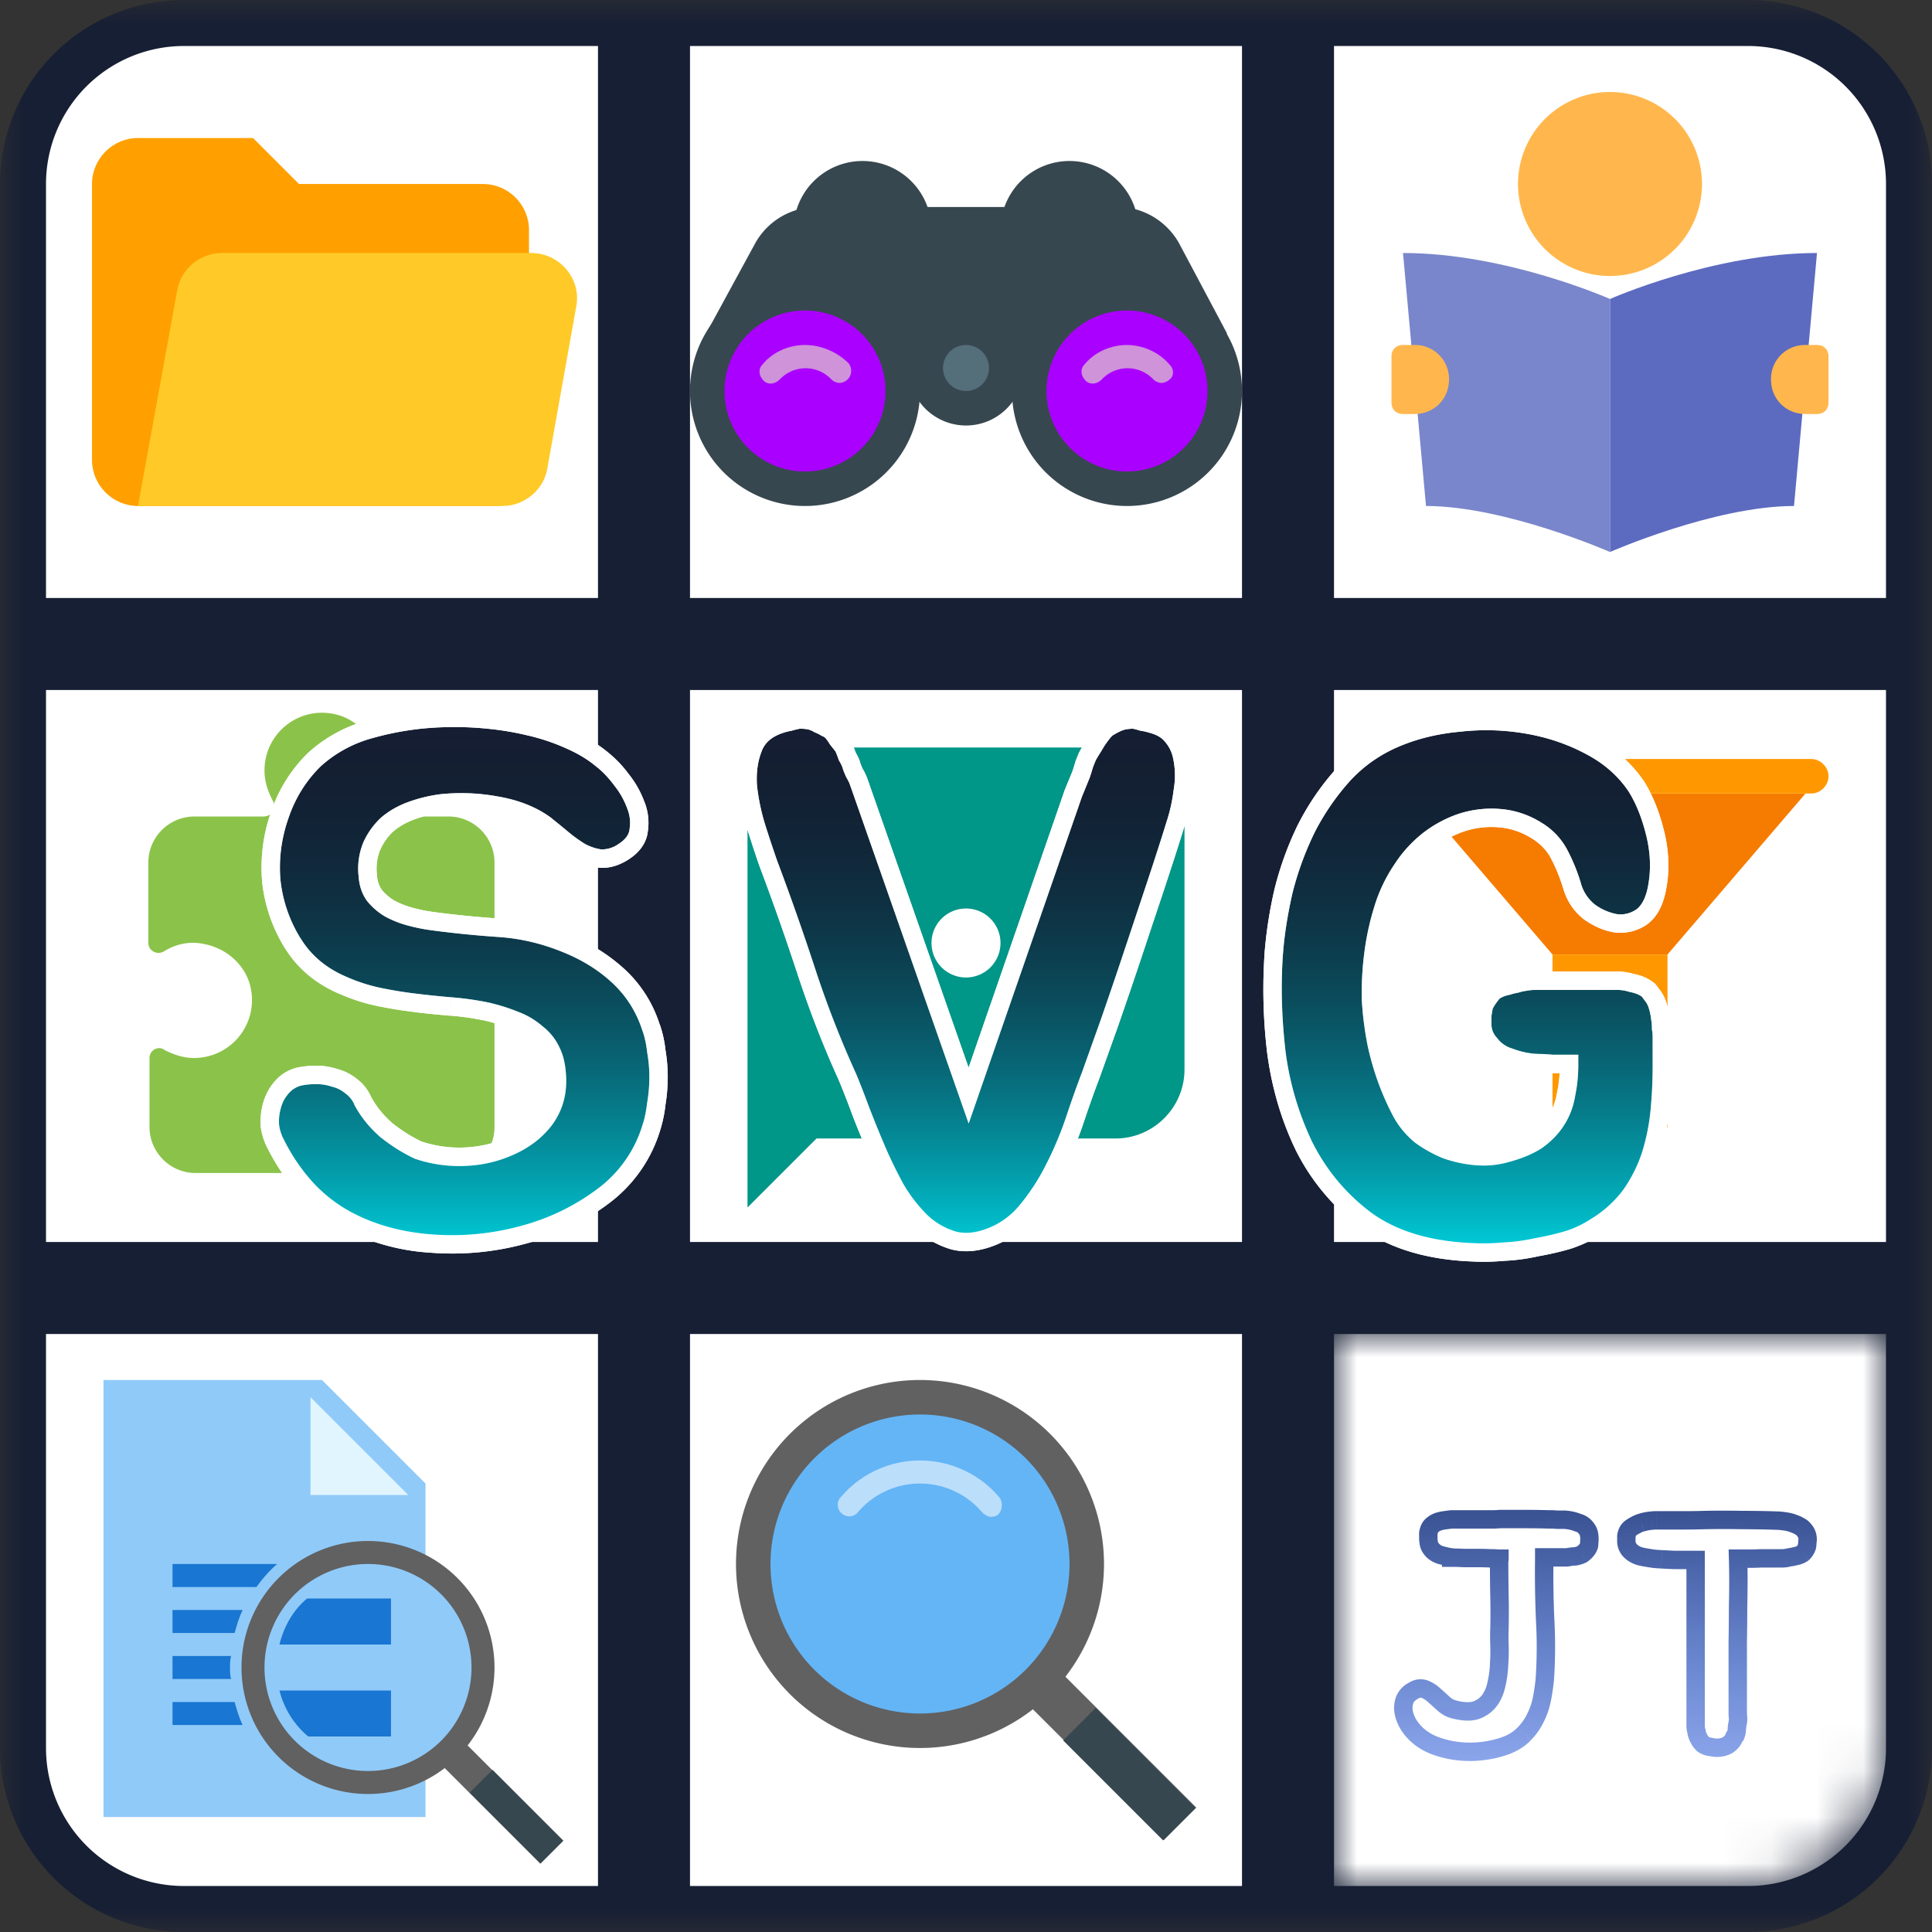 <svg xmlns="http://www.w3.org/2000/svg" width="42" height="42" viewBox="0 0 42 42" fill="none">
    <rect x="0" y="0" width="42" height="42" fill="#333333" stroke="none"/>
    <g clip-path="url(#clip0_3_57)">
        <mask id="mask0_3_57" width="42" height="42" x="0" y="0" maskUnits="userSpaceOnUse" style="mask-type:luminance">
            <path fill="#fff" d="M0 0h42v42H0V0Z"/>
        </mask>
        <g mask="url(#mask0_3_57)">
            <path fill="#171F34" d="M38 0H4a4 4 0 0 0-4 4v34a4 4 0 0 0 4 4h34a4 4 0 0 0 4-4V4a4 4 0 0 0-4-4Z"/>
            <path fill="#fff" d="M1 4a3 3 0 0 1 3-3h9v12H1V4Z"/>
            <path fill="#FFA000" d="M10.5 4h-4l-1-1H3c-.55 0-1 .45-1 1v6c0 .55.45 1 1 1h7.75c.425 0 .75-.325.75-.75V5c0-.55-.45-1-1-1Z"/>
            <path fill="#FFCA28" d="M11.55 5.5H4.825c-.475 0-.9.35-.975.825L3 11h7.925c.475 0 .9-.35.975-.825l.625-3.5c.125-.6-.35-1.175-.975-1.175Z"/>
            <path fill="#fff" d="M27 15H15v12h12V15Z"/>
            <path fill="#009688" d="M24.25 24.75h-6.5l-1.5 1.5v-8.5c0-.825.675-1.5 1.5-1.5h6.5c.825 0 1.5.675 1.5 1.5v5.5c0 .825-.675 1.5-1.5 1.5Z"/>
            <path fill="#fff" d="M21 21.25a.75.75 0 1 0 0-1.5.75.75 0 0 0 0 1.5Zm2.5 0a.75.75 0 1 0 0-1.5.75.75 0 0 0 0 1.5Zm-5 0a.75.75 0 1 0 0-1.5.75.75 0 0 0 0 1.5ZM27 29H15v12h12V29Z"/>
            <path fill="#616161" d="m23 36.29-.706.708 3.005 3.004.707-.707L23 36.29Z"/>
            <path fill="#616161" d="M20 38a4 4 0 1 0 0-8 4 4 0 0 0 0 8Z"/>
            <path fill="#37474F" d="m23.82 37.128-.708.707 2.174 2.174.707-.707-2.173-2.174Z"/>
            <path fill="#64B5F6" d="M20 37.25a3.25 3.25 0 1 0 0-6.5 3.25 3.25 0 0 0 0 6.5Z"/>
            <path fill="#BBDEFB" d="M21.725 32.55a2.26 2.26 0 0 0-3.45 0c-.1.1-.075.275.025.35.1.1.275.075.35-.025a1.772 1.772 0 0 1 2.7 0c.05.05.125.1.2.1.05 0 .125-.025.15-.05.1-.1.1-.275.025-.375Z"/>
            <path fill="#fff" d="M13 15H1v12h12V15Z"/>
            <path fill="#8BC34A" d="M10.75 18.75c0-.55-.45-1-1-1h-1.5c-.175 0-.275-.2-.175-.35.15-.25.225-.55.15-.875-.1-.5-.475-.9-.95-1A1.25 1.25 0 0 0 5.75 16.75c0 .25.075.45.175.65.1.15 0 .35-.2.35h-1.5c-.55 0-1 .45-1 1v1.75c0 .175.2.275.35.175.25-.15.55-.225.875-.15.5.1.9.475 1 .95A1.26 1.26 0 0 1 4.225 23c-.25 0-.45-.075-.65-.175-.125-.1-.325 0-.325.175v1.5c0 .55.45 1 1 1h5.5c.55 0 1-.45 1-1v-5.75Z"/>
            <path fill="#fff" d="M41 15H29v12h12V15Z"/>
            <path fill="#F57C00" d="M36.25 20.75h-2.5l-3-3.5h8.5l-3 3.5Z"/>
            <path fill="#FF9800" d="m36.25 24.5-2.5 1.5v-5.25h2.5v3.75Zm3.125-7.25h-8.75a.384.384 0 0 1-.375-.375c0-.2.175-.375.375-.375h8.75c.2 0 .375.175.375.375s-.175.375-.375.375Z"/>
            <path fill="#fff" d="M27 1H15v12h12V1Z"/>
            <path fill="#37474F" d="M23.25 6.5a1.5 1.5 0 1 0 0-3 1.5 1.5 0 0 0 0 3Zm-4.5 0a1.5 1.5 0 1 0 0-3 1.5 1.5 0 0 0 0 3Z"/>
            <path fill="#37474F" d="M26.675 7.25 22.85 8h-3.675l-3.825-.75 1.075-1.975A1.534 1.534 0 0 1 17.75 4.5h6.55c.55 0 1.05.3 1.325.775l1.05 1.975Z"/>
            <path fill="#37474F" d="M24.5 11a2.5 2.5 0 1 0 0-5 2.5 2.5 0 0 0 0 5Zm-7 0a2.5 2.5 0 1 0 0-5 2.5 2.5 0 0 0 0 5Z"/>
            <path fill="#37474F" d="M21 9.25a1.25 1.25 0 1 0 0-2.5 1.25 1.25 0 0 0 0 2.5Z"/>
            <path fill="#546E7A" d="M21 8.5a.5.5 0 1 0 0-1 .5.5 0 0 0 0 1Z"/>
            <path fill="#A0F" d="M24.5 10.25a1.75 1.75 0 1 0 0-3.5 1.75 1.75 0 0 0 0 3.5Zm-7 0a1.75 1.75 0 1 0 0-3.5 1.75 1.75 0 0 0 0 3.5Z"/>
            <path fill="#CE93D8" d="M25.425 7.925A1.24 1.24 0 0 0 24.5 7.5c-.35 0-.7.15-.925.425-.1.1-.075.25.025.35.1.1.25.075.35-.025a.77.77 0 0 1 1.125 0 .27.27 0 0 0 .175.075.27.27 0 0 0 .175-.075c.1-.075.1-.225 0-.325ZM17.5 7.5c-.35 0-.7.15-.925.425-.1.1-.075.25.025.35.1.1.25.075.35-.025a.77.77 0 0 1 1.125 0 .27.27 0 0 0 .175.075.27.27 0 0 0 .175-.075c.1-.1.1-.25.025-.35-.25-.25-.6-.4-.95-.4Z"/>
            <path fill="#fff" d="M1 29h12v12H4a3 3 0 0 1-3-3v-9Z"/>
            <path fill="#90CAF9" d="M9.25 39.5h-7V30H7l2.25 2.25v7.25Z"/>
            <path fill="#E1F5FE" d="M8.875 32.5H6.75v-2.125L8.875 32.5Z"/>
            <path fill="#616161" d="m10.121 37.9-.495.495 2.121 2.121.495-.495-2.12-2.12-.001-.001Z"/>
            <path fill="#616161" d="M8 39a2.75 2.75 0 1 0 0-5.5A2.75 2.75 0 0 0 8 39Z"/>
            <path fill="#90CAF9" d="M8 38.5A2.25 2.25 0 1 0 8 34a2.25 2.25 0 0 0 0 4.5Z"/>
            <path fill="#37474F" d="m10.707 38.475-.495.495 1.538 1.538.495-.495-1.538-1.538Z"/>
            <path fill="#1976D2" d="M8.5 36.75H6.075c.1.4.325.75.625 1h1.8v-1Zm-2.425-1H8.5v-1H6.675c-.3.25-.5.6-.6 1ZM6.025 34H3.75v.5h1.825c.125-.175.275-.35.45-.5Zm-.75 1H3.75v.5H5.1c.05-.175.1-.35.175-.5ZM5 36.25c0-.075 0-.175.025-.25H3.75v.5h1.275C5 36.425 5 36.325 5 36.25Zm.1.75H3.75v.5h1.525c-.075-.15-.125-.325-.175-.5Z"/>
            <path fill="#fff" d="M29 1h9a3 3 0 0 1 3 3v9H29V1Z"/>
            <path fill="#5C6BC0" d="M39 11c-1.725 0-4 1-4 1V6.5s2.25-1 4.5-1L39 11Z"/>
            <path fill="#7986CB" d="M31 11c1.725 0 4 1 4 1V6.5s-2.25-1-4.5-1L31 11Z"/>
            <path fill="#FFB74D" d="M35 6a2 2 0 1 0 0-4 2 2 0 0 0 0 4Zm4.25 3h.25c.15 0 .25-.1.25-.25v-1c0-.15-.1-.25-.25-.25h-.25a.737.737 0 0 0-.75.75c0 .425.325.75.75.75Zm-8.5-1.5h-.25c-.15 0-.25.1-.25.25v1c0 .15.1.25.25.25h.25c.425 0 .75-.325.75-.75a.736.736 0 0 0-.75-.75Z"/>
            <mask id="mask1_3_57" width="12" height="12" x="29" y="29" maskUnits="userSpaceOnUse" style="mask-type:luminance">
                <path fill="#fff" d="M29 29h12v9a3 3 0 0 1-3 3h-9V29Z"/>
            </mask>
            <g mask="url(#mask1_3_57)">
                <path fill="#fff" d="M29 29h12v9a3 3 0 0 1-3 3h-9V29Z"/>
                <path fill="#fff" d="M34.48 33.219c.047.06.07.121.07.182a.393.393 0 0 1 0 .105.536.536 0 0 1-.007.098.323.323 0 0 1-.098.14.465.465 0 0 1-.05.042.545.545 0 0 1-.244.056l-.091.014h-.491v.119c-.004.42.003.84.022 1.26.023.42.02.84-.007 1.26-.014.14-.035.285-.063.434a1.6 1.6 0 0 1-.14.413c-.06.126-.142.243-.245.35-.11.112-.244.198-.392.252-.33.12-.68.162-1.029.126a2.086 2.086 0 0 1-.511-.119 1.184 1.184 0 0 1-.413-.252 1.042 1.042 0 0 1-.168-.203.819.819 0 0 1-.105-.259.51.51 0 0 1 .014-.266.378.378 0 0 1 .196-.217c.089-.051.168-.063.238-.035.078.03.15.075.21.133.07.06.14.124.21.189.07.063.154.106.245.126.191.047.348.049.469.007a.614.614 0 0 0 .287-.217.916.916 0 0 0 .147-.357c.033-.14.051-.282.056-.427.01-.14.012-.28.007-.42a4.087 4.087 0 0 1 0-.343c.005-.247.005-.49 0-.728s-.007-.48-.007-.728v-.028a.097.097 0 0 0 .007-.042h-.021a1.346 1.346 0 0 0-.175-.007 5.494 5.494 0 0 0-.287-.007h-.294a4.264 4.264 0 0 0-.175-.007h-.098v-.007a.969.969 0 0 1-.112-.021l-.112-.028a.397.397 0 0 1-.203-.133.249.249 0 0 1-.056-.112.751.751 0 0 1-.014-.133v-.077c0-.028.005-.054.014-.077a.23.23 0 0 1 .098-.14.39.39 0 0 1 .133-.063.743.743 0 0 1 .098-.021l.105-.014a.683.683 0 0 1 .098-.007h.875c.037 0 .08-.002.126-.007h.539c.177 0 .35.002.518.007h.042c.051 0 .1.002.147.007h.154a.916.916 0 0 1 .3.063c.073.017.138.06.183.119Zm4.74.042a.29.29 0 0 1 .076.189.71.71 0 0 1-.007.091.415.415 0 0 1-.007.077.335.335 0 0 1-.09.147.393.393 0 0 1-.155.063.746.746 0 0 1-.098.021.687.687 0 0 1-.203.028h-.462a4.51 4.51 0 0 1-.252.007h-.238c.005.145.007.301.007.469 0 .163-.002.355-.007.574 0 .22-.002.474-.007.763v1.54c0 .047.002.082.007.105v.056a.319.319 0 0 1-.007.056.923.923 0 0 0-.02.147.368.368 0 0 1-.028.133c-.02.019-.029.033-.029.042l-.02.042a.36.36 0 0 1-.134.133.502.502 0 0 1-.343.035.36.36 0 0 1-.182-.063.423.423 0 0 1-.09-.126.388.388 0 0 1-.05-.147.417.417 0 0 1-.02-.133v-3.598h-.464l-.28-.014a2.45 2.45 0 0 1-.455-.063.488.488 0 0 1-.23-.133.306.306 0 0 1-.078-.203v-.084c0-.028.005-.054.014-.077a.23.23 0 0 1 .112-.14.563.563 0 0 1 .084-.049.968.968 0 0 1 .33-.091.895.895 0 0 1 .111-.007h.581c.15 0 .306-.002.47-.007.27-.005.538-.005.804 0 .27 0 .54.005.805.014.06.005.12.012.175.021a.81.81 0 0 1 .168.049.558.558 0 0 1 .12.056.247.247 0 0 1 .09.077h.002Z"/>
                <path fill="url(#paint0_linear_3_57)" d="M34.55 33.401h-.2v.017l.003.016.197-.033Zm0 .105-.199-.022-.001.01v.012h.2Zm-.007.098.191.057.003-.008.002-.01-.196-.039Zm-.098.14-.135-.148-.007.007.142.141Zm-.05.042.09.179.017-.008.014-.011-.121-.16Zm-.153.049v.2h.016l.017-.003-.033-.197Zm-.182.021v.2h.016l.017-.003-.033-.197Zm-.49 0v-.2h-.2v.2h.2Zm0 .119.2.002v-.002h-.2Zm.02 1.26-.199.009v.002l.199-.011Zm-.006 1.26.199.02v-.007l-.199-.013Zm-.203.847-.179-.09-.001.003.18.087Zm-2.59.357.138-.144-.002-.003-.136.147Zm-.168-.203-.17.104.002.005.168-.109Zm-.091-.525.19.063v-.003l-.19-.06Zm.196-.217.096.176.004-.003-.1-.173Zm.238-.035-.074.186.004.001.07-.187Zm.21.133-.136.147.005.004.13-.151h.001Zm.21.189-.137.146.005.005.132-.151Zm.245.126.047-.194-.006-.002-.041.196Zm.469.007.065.19.007-.003-.072-.187Zm.434-.574-.195-.046-.001.007.196.039Zm.056-.427-.2-.013v.007l.2.006Zm.007-.763.2.01v-.006l-.2-.004Zm-.007-1.484-.179-.09-.021.043v.047h.2Zm.007-.042h.2v-.2h-.2v.2Zm-.021 0-.033.197.016.003h.017v-.2Zm-.175-.007-.01.2h.01v-.2Zm-.581-.007-.01.2h.01v-.2Zm-.273-.007h-.2v.2h.2v-.2Zm0-.007h.2v-.177l-.175-.022-.025.199Zm-.224-.049-.06.191.011.003.049-.194Zm-.203-.133.158-.122-.008-.01-.009-.01-.141.142Zm-.056-.112-.197.036.002.008.002.009.193-.053Zm0-.287.186.074.007-.018.004-.02-.197-.036Zm.23-.203.053.193h.003l-.056-.193Zm.204-.035.025.199.003-.001-.028-.198Zm1.099-.014v-.2h-.01l-.01.001.02.199Zm1.057.007-.006.2h.006v-.2Zm.189.007-.02.199.01.001h.01v-.2Zm.154 0 .009-.2h-.01v.2h.001Zm.3.063-.073.186.012.005.013.003.048-.194Zm.024.24c.027.036.029.055.029.061h.4a.498.498 0 0 0-.112-.304l-.317.243Zm.032.094a.214.214 0 0 1-.002.05l.398.044a.591.591 0 0 0-.002-.16l-.394.066Zm-.003.072c0 .02 0 .04-.003.059l.392.078a.722.722 0 0 0 .01-.137h-.399Zm.001.04s0 .005-.007.013a.239.239 0 0 1-.034.037l.27.296a.521.521 0 0 0 .154-.231l-.383-.115Zm-.048.057a.247.247 0 0 1-.027.023l.24.32a.655.655 0 0 0 .07-.06l-.283-.283Zm.003.004a.346.346 0 0 1-.043.017l.126.38a.72.72 0 0 0 .096-.039l-.179-.358Zm-.043.017a.345.345 0 0 1-.054.014l.066.394a.756.756 0 0 0 .114-.028l-.126-.38Zm-.021.011c-.04 0-.08.003-.12.009l.057.396a.443.443 0 0 1 .063-.005v-.4Zm-.12.009a5.07 5.07 0 0 0-.095.015l.066.394.086-.013-.057-.396Zm-.062.012h-.092v.4h.092v-.4Zm-.091 0h-.399l-.001.4h.4v-.4Zm-.599.2-.001.119h.401l-.001-.119h-.399Zm-.001.117c-.004.424.003.848.022 1.271l.4-.018a22.42 22.42 0 0 1-.021-1.249l-.401-.004Zm.022 1.273c.023.412.02.824-.007 1.236l.399.026c.028-.428.031-.856.008-1.284l-.4.022Zm-.006 1.23c-.014.14-.034.278-.06.416l.392.075c.03-.155.051-.306.066-.452l-.398-.04v.001Zm-.06.416a1.39 1.39 0 0 1-.123.36l.358.18c.073-.147.126-.303.157-.465l-.392-.075Zm-.124.363c-.051.106-.12.206-.21.299l.29.276c.116-.121.21-.255.28-.401l-.36-.174Zm-.21.299a.856.856 0 0 1-.319.203l.142.374c.183-.07.341-.17.466-.3l-.289-.277Zm-.317.203c-.134.05-.282.086-.446.108l.052.396c.19-.025.369-.068.534-.13l-.14-.374Zm-.446.108a2.106 2.106 0 0 1-.493.006l-.041.398c.197.02.393.018.586-.008l-.052-.396Zm-.493.006a1.886 1.886 0 0 1-.462-.108l-.139.376c.18.066.366.11.56.13l.041-.398Zm-.462-.108a.983.983 0 0 1-.344-.208l-.276.288c.134.129.296.227.481.296l.14-.375-.001-.001Zm-.346-.211a.848.848 0 0 1-.136-.165l-.336.218c.06.091.126.172.2.241l.272-.294Zm-.133-.16a.618.618 0 0 1-.08-.196l-.392.081c.024.113.069.221.131.323l.341-.208Zm-.08-.194a.312.312 0 0 1 .008-.164l-.38-.126a.713.713 0 0 0-.02.369l.392-.079Zm.008-.167c.008-.027.033-.063.102-.101l-.191-.352a.58.58 0 0 0-.292.333l.381.12Zm.106-.104a.163.163 0 0 1 .055-.022h.009l.148-.372a.467.467 0 0 0-.412.048l.2.346Zm.068-.02c.054.02.102.052.144.092l.272-.294a.838.838 0 0 0-.276-.173l-.14.374v.001Zm.149.096c.068.06.136.12.204.184l.273-.292a8.23 8.23 0 0 0-.215-.194l-.262.302Zm.21.188c.097.086.21.145.335.172l.082-.392a.338.338 0 0 1-.154-.08l-.264.301.001-.001Zm.329.17c.21.052.41.063.581.003l-.13-.379c-.071.024-.184.03-.357-.012l-.094.388Zm.588 0a.813.813 0 0 0 .378-.288l-.326-.232a.414.414 0 0 1-.196.146l.144.374Zm.378-.288c.089-.125.148-.271.18-.434l-.392-.078a.719.719 0 0 1-.114.28l.326.232Zm.179-.428c.035-.153.055-.31.06-.466l-.399-.012c-.004.131-.021.26-.051.387l.39.091Zm.06-.46c.01-.15.013-.297.008-.439l-.4.014c.004.133.002.267-.007.4l.4.026-.001-.001Zm.008-.439a3.938 3.938 0 0 1 0-.326l-.4-.02c-.005.1-.005.221 0 .36l.4-.014Zm0-.332c.005-.25.005-.495 0-.736l-.4.008c.005.235.005.475 0 .72l.4.008Zm0-.736a36.4 36.4 0 0 1-.007-.724h-.4c0 .249.002.493.007.732l.4-.008Zm-.007-.724v-.028h-.4v.028h.4Zm-.021.061a.294.294 0 0 0 .028-.131h-.4v-.008a.138.138 0 0 1 .014-.04l.358.179Zm-.172-.331h-.021v.4h.02l.001-.4Zm.012.003a1.49 1.49 0 0 0-.208-.01v.4c.044 0 .088 0 .132.003l.01.001.066-.394Zm-.198-.01a5.658 5.658 0 0 0-.297-.007v.4c.1 0 .193.003.277.007l.02-.4Zm-.297-.007h-.295l.001.4h.295v-.4h-.001Zm-.283 0a4.269 4.269 0 0 0-.186-.007v.4c.022 0 .076.002.165.007l.021-.4Zm-.186-.007h-.098v.4h.098v-.4Zm.102.2v-.007h-.4v.007h.4Zm-.175-.206a.725.725 0 0 1-.089-.016l-.097.388c.045.011.09.02.136.025l.05-.397Zm-.089-.016-.112-.028-.097.388.112.028.097-.388Zm-.1-.025a.202.202 0 0 1-.105-.064l-.317.244c.077.1.182.165.302.202l.12-.382Zm-.122-.084c.007.006.008.011.006.007a.168.168 0 0 1-.01-.03l-.386.106a.445.445 0 0 0 .108.2l.282-.283Zm0-.006a.554.554 0 0 1-.011-.097h-.4c0 .053.006.11.017.169l.394-.072Zm-.011-.097v-.077l-.4-.001v.078h.4Zm0-.077v-.003l-.372-.148a.395.395 0 0 0-.028.15l.4.001Zm.011-.041c0 .005-.003.007-.001.005a.107.107 0 0 1 .022-.021l-.24-.32a.428.428 0 0 0-.175.264l.394.072Zm.021-.016a.186.186 0 0 1 .065-.03l-.105-.386a.592.592 0 0 0-.2.096l.24.32Zm.068-.03a.54.54 0 0 1 .071-.016l-.056-.396a.922.922 0 0 0-.125.027l.11.385Zm.071-.016.102-.013-.05-.397-.108.014.056.396Zm.105-.014a.497.497 0 0 1 .07-.005v-.4a.885.885 0 0 0-.126.009l.056.396Zm.07-.005h.104v-.4h-.104v.4Zm.104 0h.673v-.4H31.7v.4Zm.673 0h.099v-.4h-.099v.4Zm.099 0c.045 0 .093-.003.145-.008l-.04-.398a.921.921 0 0 1-.105.006v.4Zm.125-.007h.539v-.4h-.539v.4Zm.538 0c.175 0 .347.002.513.007l.011-.4a17.879 17.879 0 0 0-.523-.007l-.001.4Zm.519.007h.042v-.4h-.042v.4Zm.042 0c.045 0 .087.002.127.006l.04-.398a1.693 1.693 0 0 0-.167-.008v.4Zm.147.007h.154v-.4h-.155l.001.4Zm.145 0c.087.004.165.02.236.049l.148-.372a1.11 1.11 0 0 0-.366-.077l-.018.4Zm.261.057a.12.12 0 0 1 .072.046l.317-.243a.52.52 0 0 0-.292-.191l-.097.388Zm4.97-.033-.163.116.005.007.005.006.153-.129Zm.07.28-.198-.028-.002.014v.014h.2Zm-.007.077.194.053.002-.014-.196-.039Zm-.09.147.12.16.01-.008.01-.01-.14-.142Zm-.155.063-.042-.196-.013.004.055.192Zm-.203.042.028.198.01-.002.01-.002-.048-.194Zm-.56.007v-.2h-.011l.011.2Zm-.49.007v-.2h-.206l.006.206.2-.006Zm0 1.043-.2-.004v.004h.2Zm-.007.763-.2-.003v.003h.2Zm.007 1.645h.2v-.02l-.004-.02-.196.04Zm-.007.112.195.043.001-.004-.196-.039Zm-.02.147-.2-.017v.017h.2Zm-.008.07.194.049.002-.01-.196-.039Zm-.02.063.14.141.03-.029.015-.038-.185-.074Zm-.029.042.179.09.021-.043v-.047h-.2Zm-.154.175.09.179.01-.005.008-.006-.108-.168Zm-.343.035.043-.195-.01-.002-.01-.002-.023.199Zm-.182-.063-.141.141.008.01.01.007.123-.158Zm-.09-.126.182-.081-.004-.008-.003-.007-.175.096Zm-.05-.147.2-.02-.003-.022-.007-.021-.19.063Zm-.02-3.731h.2v-.2h-.2v.2Zm-.463 0-.01.2h.01v-.2Zm-.462-.028-.033.197.005.001.028-.198Zm-.133-.021-.033.197h.003l.03-.197Zm-.14-.028-.055.192.007.002.048-.194Zm-.23-.133-.154.13.006.006.148-.136Zm-.064-.364.186.074.005-.012.003-.014-.194-.048Zm.112-.14.105.17.008-.005.007-.005-.12-.16Zm.084-.049.09.18.007-.005-.097-.175Zm.12-.049.048.194.007-.002.007-.002-.063-.19h.001Zm.21-.042.021.199h.003l-.024-.199Zm1.161-.014-.003-.2h-.003l.006.2Zm.805 0-.003.2h.003v-.2Zm.805.014.015-.2h-.008l-.007.2Zm.343.07-.077.185.007.002.007.003.063-.19Zm.12.056-.107.17.008.005.009.004.09-.179Zm-.063.206c.028.033.03.052.03.06h.4a.49.49 0 0 0-.124-.318l-.306.258Zm.03.06a.457.457 0 0 1-.005.063l.396.056c.006-.04.01-.08.01-.119h-.401Zm-.007.091c0 .017-.001.03-.003.038l.392.078a.602.602 0 0 0 .011-.116h-.4Zm0 .024a.14.14 0 0 1-.04.059l.284.282a.533.533 0 0 0 .142-.235l-.386-.106Zm-.018.04a.211.211 0 0 1-.076.027l.084.392a.595.595 0 0 0 .233-.099l-.241-.32Zm-.089.03a.524.524 0 0 1-.071.016l.056.396a.922.922 0 0 0 .125-.027l-.11-.384v-.001Zm-.071.016c-.04.006-.083.014-.125.025l.096.388a.846.846 0 0 1 .085-.017l-.056-.396Zm-.105.021a.483.483 0 0 1-.07.005v.4a.885.885 0 0 0 .126-.009l-.056-.396Zm-.07.005h-.106v.4h.106v-.4Zm-.104 0h-.358v.4h.356l.002-.4Zm-.369 0c-.08.005-.16.007-.24.007v.4c.087 0 .174-.002.262-.007l-.022-.4Zm-.24.007h-.239l-.001.4h.24v-.4Zm-.439.206c.005.143.007.297.007.463h.4c0-.17-.002-.328-.007-.475l-.4.012Zm.007.463c0 .161-.002.351-.007.57l.4.008c.005-.22.007-.413.007-.578h-.4Zm-.007.574c0 .218-.002.471-.007.76l.4.006c.005-.29.007-.545.007-.766h-.4Zm-.007.763v1.008h.4V35.69h-.4Zm0 1.008v.532h.4v-.532h-.4Zm0 .532c0 .05.002.1.01.144l.393-.078v-.005l-.002-.013c0-.016-.002-.032-.001-.048h-.4Zm.007.105v.056h.4v-.056h-.4Zm0 .056c0-.004 0-.004 0 0l-.003.017.392.078a.497.497 0 0 0 .011-.095h-.4Zm-.002.013c-.012.053-.02.11-.025.173l.398.034c.005-.05.01-.091.017-.121l-.39-.086Zm-.025.19c0 .01-.001.02-.004.03l.392.079a.547.547 0 0 0 .011-.109h-.399Zm-.002.021a.293.293 0 0 1-.013.038l.372.148a.702.702 0 0 0 .029-.088l-.388-.098Zm.032-.03a.363.363 0 0 0-.046.056.231.231 0 0 0-.04.128h.399a.18.18 0 0 1-.027.093c-.005.009-.009.011-.004.006l-.282-.283Zm-.066.095-.02.042.357.178.02-.042-.357-.178Zm-.02.042c-.002.002-.014.022-.063.054l.216.336a.555.555 0 0 0 .204-.212l-.357-.178Zm-.044.043a.303.303 0 0 1-.21.019l-.087.39a.7.7 0 0 0 .476-.051l-.179-.358Zm-.231.015c-.06-.007-.079-.02-.082-.022l-.246.316c.083.06.18.096.282.104l.046-.398Zm-.063-.005a.232.232 0 0 1-.05-.066l-.366.162a.61.61 0 0 0 .133.186l.283-.282Zm-.057-.081a.186.186 0 0 1-.025-.071l-.399.04a.585.585 0 0 0 .072.223l.352-.192Zm-.035-.114a.218.218 0 0 1-.01-.07h-.4c0 .067.01.133.03.196l.38-.126Zm-.01-.07v-3.598h-.4v3.598h.4Zm-.2-3.798h-.176v.4h.175l.001-.4Zm-.176 0h-.287v.4h.287v-.4Zm-.278 0-.278-.014-.021.4.28.014.019-.4Zm-.278-.014a2.275 2.275 0 0 1-.165-.012l-.056.396c.042.006.112.011.2.016l.02-.4h.001Zm-.16-.011-.136-.022-.06.395.13.021.066-.394Zm-.133-.021a1.639 1.639 0 0 1-.124-.025l-.097.388c.044.011.096.021.155.031l.066-.394Zm-.118-.023a.29.29 0 0 1-.139-.077l-.294.272c.088.092.2.157.323.189l.11-.384Zm-.133-.07a.107.107 0 0 1-.03-.074h-.4c0 .125.044.239.124.333l.306-.259Zm-.03-.074v-.085h-.4v.085h.4Zm0-.085v-.002l-.372-.148a.395.395 0 0 0-.028.15h.4Zm.008-.028a.098.098 0 0 1 .023-.018l-.21-.34a.43.43 0 0 0-.201.261l.388.097Zm.038-.028a.412.412 0 0 1 .054-.029l-.18-.359a.768.768 0 0 0-.114.068l.24.32Zm.061-.034a.303.303 0 0 1 .07-.03l-.096-.388a.69.69 0 0 0-.168.068l.194.35Zm.085-.034a.846.846 0 0 1 .169-.033l-.044-.398c-.093.01-.178.027-.251.051l.126.38Zm.172-.033a.704.704 0 0 1 .087-.006v-.4c-.046 0-.091.003-.137.008l.05.398Zm.087-.006h.12v-.4h-.12v.4Zm.12 0h.461l.001-.4h-.462v.4Zm.46 0c.152 0 .31-.002.476-.007l-.012-.4c-.161.005-.315.007-.462.007l-.001.4h-.001Zm.474-.007c.268-.005.534-.005.798 0l.007-.4a21.98 21.98 0 0 0-.812 0l.007.4Zm.801 0c.268 0 .534.005.798.014l.014-.4c-.27-.01-.541-.014-.812-.014v.4Zm.79.013c.055.005.107.011.157.02l.066-.395a2.23 2.23 0 0 0-.193-.024l-.03.399Zm.157.02c.043.007.084.02.124.036l.154-.37a.96.96 0 0 0-.212-.061l-.066.395Zm.138.041c.027.01.052.02.076.036l.212-.34a.753.753 0 0 0-.162-.076l-.126.38Zm.093.045c.009.005.014.01.017.014l.326-.232a.445.445 0 0 0-.164-.14l-.18.358h.001Z"/>
            </g>
            <path fill="#171F34" d="M14.155 22.344c.054.15.09.32.112.512.032.181.048.368.048.56 0 .192-.016.384-.048.576a2.9 2.9 0 0 1-1.12 1.984 5.04 5.04 0 0 1-1.76.864 5.863 5.863 0 0 1-2.032.192 4.538 4.538 0 0 1-1.856-.528 3.37 3.37 0 0 1-.88-.704 4.282 4.282 0 0 1-.624-.928 1.176 1.176 0 0 1-.128-.4c-.01-.16.006-.31.048-.448a.958.958 0 0 1 .208-.384.726.726 0 0 1 .4-.24 1.8 1.8 0 0 1 .352-.032c.139 0 .272.021.4.064.128.032.246.09.352.176.112.082.2.192.256.32.118.224.283.432.496.624.224.181.459.33.704.448.352.117.704.165 1.056.144.363-.021.688-.101.976-.24.299-.139.539-.325.72-.56.181-.245.272-.523.272-.832 0-.256-.037-.464-.112-.624a1.04 1.04 0 0 0-.32-.416 1.513 1.513 0 0 0-.48-.288c-.197-.08-.4-.144-.608-.192a6.316 6.316 0 0 0-.784-.112 21.68 21.68 0 0 1-.784-.08 9.231 9.231 0 0 1-.784-.128 3.845 3.845 0 0 1-.752-.24c-.49-.203-.864-.512-1.12-.928A3.212 3.212 0 0 1 5.9 19.16c-.042-.48.016-.955.176-1.424.16-.48.416-.89.768-1.232.342-.31.747-.528 1.216-.656a6.572 6.572 0 0 1 1.584-.24c.64-.02 1.28.044 1.904.192.31.075.592.17.848.288.267.117.496.256.688.416.139.107.277.25.416.432.139.17.245.357.32.56.075.192.096.379.064.56-.021.181-.133.336-.336.464-.146.1-.32.15-.496.144a1.29 1.29 0 0 1-.432-.144 3.45 3.45 0 0 1-.4-.288 22.072 22.072 0 0 0-.352-.288c-.288-.213-.645-.357-1.072-.432a4.2 4.2 0 0 0-1.2-.048c-.224.03-.444.083-.656.16a1.713 1.713 0 0 0-.528.304c-.138.128-.25.288-.336.48a1.31 1.31 0 0 0-.08.624c.01.17.059.315.144.432.096.117.208.213.336.288.139.075.288.133.448.176.16.043.32.075.48.096.48.064.96.112 1.44.144.48.032.95.139 1.408.32.47.181.87.427 1.2.736.33.31.566.683.704 1.12h-.001Zm11.543-5.904c.053.245.058.496.016.752-.032.245-.08.47-.144.672-.144.466-.293.93-.448 1.392l-.512 1.536c-.171.512-.336.997-.496 1.456l-.4 1.12c-.107.277-.22.592-.336.944a8.14 8.14 0 0 1-.432 1.04c-.156.325-.35.631-.576.912a1.89 1.89 0 0 1-.784.608c-.31.128-.592.16-.848.096a1.76 1.76 0 0 1-.688-.384 3.457 3.457 0 0 1-.56-.704 9.595 9.595 0 0 1-.432-.88 24.88 24.88 0 0 1-.352-.864c-.09-.247-.187-.493-.288-.736a22.27 22.27 0 0 1-.896-2.304 57.854 57.854 0 0 0-.816-2.32c-.089-.255-.174-.51-.256-.768a4.806 4.806 0 0 1-.192-.912 1.89 1.89 0 0 1 .112-.832c.096-.256.298-.432.608-.528.064-.021.128-.037.192-.048.068-.02.138-.036.208-.048.074 0 .144.005.208.016.064.01.133.037.208.08.053.021.106.048.16.08a.425.425 0 0 1 .144.096c.042.053.08.107.112.16l.128.16c.032.075.058.144.08.208.032.053.058.107.08.16.02.072.047.141.08.208.032.053.058.107.08.16l.096.272 2.304 6.576 2.272-6.56.112-.272c.02-.054.042-.107.064-.16.02-.064.042-.133.064-.208.02-.054.042-.107.064-.16.032-.064.069-.128.112-.192l.096-.16c.042-.064.085-.123.128-.176a.555.555 0 0 1 .112-.112c.053-.032.1-.059.144-.08a.817.817 0 0 1 .416-.096c.064.01.128.027.192.048.074.01.144.027.208.048.202.053.352.144.448.272a.96.96 0 0 1 .208.432Zm10.429 6.752c0 .32-.016.645-.048.976-.032.32-.096.635-.192.944-.096.299-.24.587-.432.864a2.66 2.66 0 0 1-.784.704c-.16.107-.352.197-.576.272-.226.067-.456.12-.688.16-.235.053-.47.085-.704.096a4.59 4.59 0 0 1-.656.016c-.96-.032-1.739-.261-2.336-.688a4.508 4.508 0 0 1-1.36-1.616 6.712 6.712 0 0 1-.608-2.08c-.084-.717-.1-1.44-.048-2.16.032-.405.101-.843.208-1.312.117-.47.283-.923.496-1.36.224-.437.496-.832.816-1.184.33-.352.72-.619 1.168-.8.416-.17.87-.277 1.36-.32.49-.054.986-.038 1.472.048.49.085.944.24 1.36.464.426.224.762.523 1.008.896.185.313.32.653.4 1.008.096.395.112.773.048 1.136-.053.32-.166.544-.336.672a.81.81 0 0 1-.56.144 1.373 1.373 0 0 1-.592-.256 1.102 1.102 0 0 1-.368-.56 3.83 3.83 0 0 0-.272-.672 1.306 1.306 0 0 0-.496-.528 1.767 1.767 0 0 0-.816-.272 2.109 2.109 0 0 0-.816.096 2.472 2.472 0 0 0-1.296 1.024 3.18 3.18 0 0 0-.416.88 6.246 6.246 0 0 0-.256 1.984c.021.33.064.65.128.96.117.523.299 1.013.544 1.472.096.17.224.325.384.464.17.128.357.235.56.32.203.075.416.123.64.144.224.021.437.005.64-.048.288-.075.522-.17.704-.288a1.48 1.48 0 0 0 .64-1.008c.044-.21.065-.425.064-.64v-.016h-.368a2.637 2.637 0 0 0-.24-.016c-.235 0-.464-.043-.688-.128a.82.82 0 0 1-.432-.304.618.618 0 0 1-.16-.432v-.176l.032-.192c.052-.117.122-.225.208-.32a.741.741 0 0 1 .304-.128c.064-.021.128-.037.192-.048.064-.021.138-.037.224-.048.064-.01.133-.016.208-.016h1.68c.117-.01.25.005.4.048a.78.78 0 0 1 .368.16l.096.128c.032.043.058.09.08.144.042.117.07.235.08.352.01.064.016.133.016.208.01.064.016.123.016.176v.656Z"/>
            <path fill="#fff" d="m14.155 22.344-.19.06.002.007.188-.067Zm.112.512-.199.022.002.013.197-.035Zm0 1.136-.197-.033-.001.01.198.023Zm-.096.48-.191-.059-.001.004.192.055Zm-1.024 1.504.122.158.002-.001-.124-.157Zm-5.648.528-.098.174.002.001.096-.175Zm-1.504-1.632.18-.09-.004-.006-.176.096Zm-.128-.4-.2.013.001.008.001.007.198-.028Zm.048-.448.191.059.002-.004-.193-.055Zm.208-.384.149.134.006-.007-.155-.127Zm.4-.24-.04-.196-.008.002.048.194Zm.752.032-.063.19.007.002.008.002.048-.194Zm.352.176-.125.157.01.007.115-.164Zm.256.32-.182.084.005.009.177-.093Zm.496.624-.134.149.008.006.126-.155Zm.704.448-.086.18.011.006.012.004.063-.19Zm2.032-.096-.084-.181h-.003l.087.181Zm.72-.56.158.122.003-.003-.16-.119h-.001Zm.16-1.456-.183.08.002.005.181-.085Zm-.32-.416-.135.147.006.006.007.006.122-.159Zm-.48-.288-.076.185.004.001.072-.186Zm-.608-.192.046-.195h-.005l-.04.195h-.001Zm-3.104-.56.08-.183-.003-.002-.077.185ZM5.9 19.16l-.2.018.001.004.199-.022Zm.944-2.656-.134-.148-.005.004.139.144Zm1.216-.656.053.193h.003l-.056-.193Zm3.488-.048-.048.194h.001l.047-.194Zm.848.288-.083.182.003.001.08-.183Zm.688.416-.128.154.006.005.122-.159Zm.416.432-.159.122.004.004.155-.126Zm.32.56-.188.07.002.003.186-.073Zm.064.56-.197-.035-.001.012.198.023Zm-.832.608-.028.198.007.001h.008l.013-.199Zm-.432-.144-.105.17.01.006.095-.176Zm-.752-.576.125-.156-.006-.005-.119.161Zm-2.272-.48-.023-.199h-.004l.027.199Zm-1.184.464-.13-.152-.005.005.135.147Zm-.336.48-.183-.081-.002.005.185.076Zm-.08.624.2-.012v-.006l-.2.018Zm.144.432-.162.118.007.009.155-.127Zm.336.288-.1.173.005.003.095-.176Zm3.776.736-.073.186h.001l.072-.186Zm1.716 1.923c.047.132.081.287.101.467l.398-.044a2.465 2.465 0 0 0-.122-.557l-.377.134Zm.103.48c.03.17.045.344.045.525h.4c0-.2-.017-.399-.05-.595l-.395.07Zm.045.525c0 .182-.015.363-.045.543l.394.066c.034-.201.05-.405.051-.609h-.4Zm-.047.553c-.02.172-.049.32-.088.444l.382.118c.05-.168.085-.341.104-.516l-.398-.046Zm-.09.448a2.7 2.7 0 0 1-.955 1.402l.248.314a3.1 3.1 0 0 0 1.092-1.606l-.385-.11Zm-.953 1.4a4.829 4.829 0 0 1-1.69.83l.105.386a5.226 5.226 0 0 0 1.83-.899l-.245-.316v-.001Zm-1.69.83a5.67 5.67 0 0 1-1.965.186l-.03.398a6.063 6.063 0 0 0 2.1-.198l-.106-.386h.001Zm-1.965.186c-.668-.052-1.258-.22-1.775-.504l-.193.35c.599.32 1.26.51 1.938.552l.03-.398Zm-1.773-.503a3.168 3.168 0 0 1-.828-.662l-.3.265c.261.294.571.543.931.745l.197-.348Zm-.828-.662a4.09 4.09 0 0 1-.595-.886l-.358.18c.179.356.396.68.653.97l.3-.264Zm-.599-.892a.973.973 0 0 1-.105-.332l-.397.056c.024.17.075.327.151.468l.351-.192Zm-.103-.317a1.01 1.01 0 0 1 .04-.376l-.383-.118c-.05.165-.068.338-.056.52l.399-.026Zm.04-.38a.755.755 0 0 1 .164-.305l-.296-.268a1.158 1.158 0 0 0-.252.463l.385.11h-.001Zm.17-.312a.53.53 0 0 1 .295-.173l-.098-.388a.923.923 0 0 0-.506.307l.309.254Zm.285-.17c.092-.02.196-.029.313-.029v-.4c-.131 0-.262.011-.391.036l.078.393Zm.313-.029c.118 0 .229.018.336.054l.127-.38a1.451 1.451 0 0 0-.463-.074v.4Zm.351.058c.099.025.19.07.275.139l.251-.313a1.11 1.11 0 0 0-.428-.214l-.098.388Zm.285.146a.58.58 0 0 1 .191.24l.363-.168a.974.974 0 0 0-.323-.4l-.231.328Zm.194.249c.13.247.311.474.541.68l.267-.298a2.045 2.045 0 0 1-.453-.568l-.355.186Zm.547.686c.236.191.485.349.745.473l.172-.36a3.362 3.362 0 0 1-.664-.423l-.253.31Zm.767.483c.364.124.749.176 1.132.154l-.024-.4a2.586 2.586 0 0 1-.98-.134l-.128.38Zm1.132.154a2.777 2.777 0 0 0 1.051-.26l-.174-.36c-.261.126-.561.2-.901.22l.024.4Zm1.048-.259c.325-.15.591-.356.794-.619l-.316-.244c-.16.206-.373.374-.646.5l.168.363Zm.796-.622c.207-.28.312-.6.312-.951h-.4c0 .267-.077.503-.233.713l.321.238Zm.312-.951c0-.273-.04-.513-.13-.709l-.364.17c.058.124.094.3.094.539h.4Zm-.129-.704a1.24 1.24 0 0 0-.38-.494l-.246.317a.84.84 0 0 1 .259.337l.367-.16Zm-.368-.483a1.71 1.71 0 0 0-.542-.327l-.146.372c.173.068.311.152.418.25l.27-.295Zm-.539-.326a4.294 4.294 0 0 0-.639-.202l-.091.39c.215.05.407.112.577.182l.153-.37Zm-.643-.203a6.488 6.488 0 0 0-.809-.115l-.032.398c.258.02.512.057.76.109l.081-.392Zm-.809-.115c-.26-.022-.518-.049-.776-.08L8.995 22c.27.032.533.059.792.08l.032-.398.001-.001Zm-.776-.08a9.076 9.076 0 0 1-.767-.125l-.082.392c.262.054.53.098.801.13l.048-.397Zm-.767-.125a3.67 3.67 0 0 1-.714-.227l-.159.366c.258.112.522.197.791.253l.082-.392Zm-.717-.229c-.456-.188-.794-.47-1.025-.848l-.341.21c.28.455.688.79 1.214 1.008l.152-.37ZM6.534 20.4a3.011 3.011 0 0 1-.436-1.261l-.398.044c.057.51.222.986.493 1.427l.341-.21Zm-.436-1.257c-.04-.451.015-.898.167-1.341l-.38-.13c-.167.484-.23.997-.185 1.507l.398-.036Zm.168-1.343c.15-.45.389-.833.716-1.151l-.278-.288a3.217 3.217 0 0 0-.819 1.313l.381.126Zm.712-1.147c.324-.291.713-.5 1.134-.611l-.105-.386a3.125 3.125 0 0 0-1.297.7l.268.297Zm1.137-.612a6.33 6.33 0 0 1 1.536-.232l-.014-.4c-.552.016-1.1.1-1.633.248l.111.384Zm1.536-.232c.31-.01.621 0 .932.031l.04-.398a7.395 7.395 0 0 0-.986-.033l.014.4Zm.932.031c.322.031.627.083.916.155l.097-.388a6.636 6.636 0 0 0-.973-.165l-.04.398Zm.917.154c.299.072.569.166.812.277l.167-.364a4.848 4.848 0 0 0-.885-.3l-.094.387Zm.815.278c.252.111.465.24.64.387l.256-.308a3.076 3.076 0 0 0-.735-.445l-.161.366Zm.646.392c.122.093.248.222.38.394l.317-.243a2.513 2.513 0 0 0-.453-.468l-.244.317Zm.383.4c.125.153.22.32.288.502l.375-.138c-.083-.224-.2-.43-.353-.617l-.31.253Zm.289.506c.06.143.078.3.053.452l.394.07a1.23 1.23 0 0 0-.074-.668l-.373.146Zm.052.464c-.013.103-.076.211-.245.318l.213.339c.237-.15.398-.352.429-.61l-.397-.047Zm-.245.318a.628.628 0 0 1-.375.113l-.027.4c.211.014.418-.051.615-.174l-.213-.339Zm-.36.115a1.095 1.095 0 0 1-.366-.122l-.19.352c.159.085.325.141.499.166l.057-.396Zm-.356-.116c-.13-.08-.256-.17-.377-.272l-.256.308c.135.112.276.214.423.305l.21-.341Zm-.377-.272a22.421 22.421 0 0 0-.355-.29l-.25.312c.106.084.222.18.35.286l.255-.308Zm-.36-.296c-.318-.235-.706-.389-1.157-.467l-.07.394c.403.07.73.204.988.396l.238-.322.001-.001Zm-1.157-.467a4.386 4.386 0 0 0-1.258-.05l.046.398c.352-.04.731-.026 1.142.046l.07-.394Zm-1.262-.05a3.308 3.308 0 0 0-.698.171l.138.376c.188-.07.393-.12.614-.15l-.054-.397Zm-.698.171c-.223.082-.42.195-.589.34l.26.304a1.51 1.51 0 0 1 .467-.268l-.138-.376Zm-.594.345a1.66 1.66 0 0 0-.384.546l.366.162c.075-.17.172-.306.289-.414l-.271-.294Zm-.385.55a1.5 1.5 0 0 0-.095.72l.398-.037a1.11 1.11 0 0 1 .066-.53l-.37-.152.001-.001Zm-.095.713c.012.202.07.385.181.538l.324-.236a.605.605 0 0 1-.106-.326l-.399.024Zm.188.547c.111.135.241.247.39.334l.202-.346a1.035 1.035 0 0 1-.282-.242l-.31.254Zm.396.337c.153.082.317.147.492.193l.103-.386a1.873 1.873 0 0 1-.405-.16l-.19.353Zm.492.193c.168.045.336.079.505.101l.053-.396a3.631 3.631 0 0 1-.455-.091l-.103.386Zm.505.101c.484.065.968.113 1.453.146l.027-.4a21.8 21.8 0 0 1-1.427-.142l-.053.396Zm1.453.146c.459.03.908.132 1.348.306l.147-.372a4.854 4.854 0 0 0-1.468-.334l-.027.4Zm1.35.307c.447.173.825.405 1.135.695l.273-.292a3.872 3.872 0 0 0-1.265-.777l-.144.374h.001Zm1.135.695c.305.286.521.63.65 1.034l.38-.12a2.772 2.772 0 0 0-.757-1.206l-.273.292Zm12.383-4.93-.197.04.001.003.196-.043Zm.016.752-.198-.033v.007l.198.026Zm-2 6.176.186.072.002-.005-.188-.067Zm-.768 1.984-.18-.09v.003l.18.087Zm-.576.912-.156-.126-.003.004.159.122Zm-1.632.704-.056.192.007.002.049-.194Zm-.688-.384-.138.145.004.004.134-.149Zm-.56-.704-.175.097.004.008.171-.105Zm-.784-1.744-.188.07v.002l.188-.072Zm-.288-.736.184-.078-.003-.005-.181.083Zm-1.712-4.624-.19.066.002.005.188-.071Zm-.256-.768-.191.06.19-.06h.001Zm-.192-.912-.2.014v.007l.2-.021Zm.112-.832.186.073v-.003l-.186-.07Zm.608-.528.059.191.004-.001-.063-.19Zm.192-.048.032.197.012-.002.01-.003-.054-.192Zm.208-.048v-.2h-.017l-.016.003.033.197Zm.416.096-.1.174.012.006.013.006.075-.186Zm.16.08-.103.171.013.009.015.006.075-.186Zm.144.096.156-.125-.007-.009-.008-.007-.141.141Zm.112.16-.172.103.007.011.008.01.157-.124Zm.128.16.183-.079-.01-.025-.017-.02-.156.124Zm.08.208-.19.063.007.021.011.019.172-.103Zm.08.16.192-.055-.003-.01-.004-.01-.185.075Zm.08.208-.18.09.004.006.004.007.172-.103Zm.08.16.188-.067-.003-.007-.185.074Zm2.4 6.848-.19.066.19.542.189-.543-.19-.065h.001Zm2.272-6.56-.186-.076-.003.01.189.066Zm.112-.272.184.076.001-.002-.185-.074Zm.064-.16.186.074.003-.01-.19-.064h.001Zm.064-.208-.186-.074-.004.01-.003.01.193.054Zm.064-.16-.18-.09-.003.008-.003.008.186.074Zm.112-.192.166.111.005-.008-.171-.103Zm.096-.16-.167-.111-.005.008.172.103Zm.128-.176.156.125.004-.005-.16-.12Zm.112-.112-.103-.171-.01.005-.007.006.12.16Zm.368-.16-.029-.198h-.004l.033.198Zm.192-.016.032-.197-.016-.003h-.016v.2Zm.192.048-.064.19.017.005.018.003.029-.198Zm.208.048-.064.19.013.003.051-.193Zm.448.272-.16.12.006.008.154-.128Zm.012.475c.048.22.053.444.014.676l.395.066c.046-.28.04-.556-.018-.828l-.391.086Zm.013.683c-.03.236-.076.448-.136.638l.381.12c.068-.215.119-.451.152-.706l-.397-.052Zm-.137.64c-.127.413-.276.876-.446 1.387l.38.126c.17-.513.32-.978.449-1.396l-.383-.117Zm-.446 1.387-.512 1.536.38.126.512-1.536-.38-.126Zm-.512 1.536c-.17.511-.336.995-.495 1.453l.377.133c.16-.46.327-.947.498-1.46l-.38-.126Zm-.495 1.452-.4 1.12.377.134.4-1.12-.377-.134Zm-.398 1.115c-.108.281-.221.599-.34.953l.38.126c.117-.35.228-.661.333-.935l-.373-.144Zm-.34.953a7.672 7.672 0 0 1-.42 1.014l.357.178c.175-.35.323-.704.443-1.066l-.38-.126Zm-.422 1.016c-.15.311-.335.604-.551.873l.311.252c.234-.29.434-.607.6-.95l-.36-.175Zm-.554.877c-.193.25-.426.431-.702.545l.153.37a2.09 2.09 0 0 0 .866-.671l-.317-.244Zm-.702.545c-.28.116-.518.138-.723.087l-.097.388c.308.077.635.035.973-.105l-.153-.37Zm-.715.089a1.56 1.56 0 0 1-.611-.341l-.267.298c.225.2.481.344.766.427l.112-.384Zm-.607-.337a3.262 3.262 0 0 1-.527-.664l-.341.21c.177.29.376.538.593.744l.275-.29Zm-.523-.656a9.381 9.381 0 0 1-.423-.862l-.367.158c.13.305.277.604.44.898l.35-.194Zm-.423-.862c-.122-.284-.238-.57-.349-.857l-.374.144c.108.28.227.571.356.871l.367-.158Zm-.348-.854c-.107-.29-.204-.538-.291-.745l-.369.156c.084.199.179.441.285.727l.375-.138Zm-.294-.75a22.304 22.304 0 0 1-.887-2.284l-.38.125c.268.818.57 1.592.904 2.325l.363-.166Zm-.887-2.284a56.676 56.676 0 0 0-.82-2.328l-.374.142c.277.733.548 1.503.814 2.311l.38-.125Zm-.818-2.323a31.415 31.415 0 0 1-.254-.763l-.38.122c.095.3.18.558.256.773l.378-.132Zm-.253-.761a4.592 4.592 0 0 1-.185-.874l-.398.042c.033.313.101.631.201.951l.382-.119Zm-.184-.867c-.02-.285.015-.532.099-.745l-.373-.146c-.11.293-.152.607-.125.919l.399-.028Zm.099-.748c.07-.187.218-.325.481-.407l-.119-.382c-.356.11-.614.324-.736.649l.374.14Zm.485-.408a.97.97 0 0 1 .161-.04l-.065-.395a1.32 1.32 0 0 0-.223.055l.127.38Zm.183-.046c.07-.02.131-.034.186-.043l-.065-.394a2.082 2.082 0 0 0-.23.053l.109.384Zm.154-.04c.065 0 .123.005.175.013l.065-.394c-.08-.013-.16-.02-.24-.019v.4Zm.175.013c.05.01.098.03.141.057l.199-.348a.835.835 0 0 0-.275-.103l-.065.394Zm.166.069c.046.018.09.04.132.066l.206-.343a1.321 1.321 0 0 0-.19-.095l-.148.372Zm.16.08c.027.01.053.027.077.051l.283-.282a.627.627 0 0 0-.211-.14l-.149.371Zm.062.035c.038.047.07.093.097.138l.343-.206a1.637 1.637 0 0 0-.127-.182l-.313.25Zm.112.159.128.161.313-.249-.128-.161-.313.249Zm.1.115c.031.07.056.134.075.192l.38-.126a2.896 2.896 0 0 0-.087-.224l-.368.158Zm.093.232a.934.934 0 0 1 .066.131l.371-.148a1.33 1.33 0 0 0-.094-.189l-.343.206Zm.06.112c.024.085.055.166.093.242l.357-.178a1.01 1.01 0 0 1-.066-.174l-.384.11Zm.1.256a.934.934 0 0 1 .066.131l.371-.148a1.33 1.33 0 0 0-.094-.189l-.343.206Zm.063.124.096.272.377-.133-.096-.273-.377.134Zm.096.272 2.303 6.575.378-.132-2.304-6.576-.377.133Zm2.681 6.575 2.273-6.56-.378-.132-2.272 6.561.378.13-.001.001Zm2.269-6.55.111-.272-.37-.152-.112.272.371.152Zm.112-.274.016-.04.016-.04.033-.08-.372-.148-.016.04-.016.04a1.568 1.568 0 0 0-.032.08l.371.148Zm.068-.17c.024-.072.046-.144.067-.217l-.385-.109a3.459 3.459 0 0 1-.061.199l.38.126-.001.001Zm.06-.198.064-.16-.371-.148-.064.16.371.148Zm.057-.145c.028-.056.062-.112.1-.17l-.333-.222c-.046.069-.087.14-.124.214l.357.178Zm.105-.178.096-.16L23.67 16l-.096.16.343.206v.002Zm.091-.152c.04-.06.08-.114.118-.162l-.313-.25a2.641 2.641 0 0 0-.138.19l.333.222Zm.122-.167a.353.353 0 0 1 .072-.072l-.24-.32a.75.75 0 0 0-.152.152l.32.24Zm.055-.06c.05-.03.093-.055.13-.073l-.179-.358a2.366 2.366 0 0 0-.157.088l.206.343Zm.13-.073a.627.627 0 0 1 .167-.062l-.065-.394a1.005 1.005 0 0 0-.281.098l.179.358Zm.163-.061c.054-.008.11-.013.164-.014v-.4c-.066 0-.14.007-.22.018l.056.396Zm.13-.017c.054.01.108.024.162.041l.127-.38a1.476 1.476 0 0 0-.223-.055l-.066.394Zm.197.049c.064.01.122.023.173.04l.127-.38a1.379 1.379 0 0 0-.243-.056l-.057.396Zm.186.043c.172.046.277.117.338.2l.32-.241c-.13-.174-.324-.284-.556-.345l-.102.386Zm.345.207a.76.76 0 0 1 .165.343l.393-.078a1.16 1.16 0 0 0-.25-.521l-.308.256Zm10.55 8.976.191.061v-.002l-.191-.059Zm-.431.864.162.117.002-.003-.164-.114Zm-.784.704-.105-.17-.006.004.11.166h.001Zm-.576.272.057.192.006-.002-.063-.19Zm-.688.16-.034-.197-.01.002.044.195Zm-.704.096-.01-.2h-.008l.018.2Zm-.656.016.01-.2h-.004l-.006.2Zm-2.336-.688-.12.16.004.003.116-.163Zm-1.36-1.616-.18.087v.002l.18-.089Zm-.608-2.08-.199.022v.004l.199-.026Zm.16-3.472-.194-.048-.001.004.195.044Zm.496-1.36-.178-.091-.002.003.18.088Zm.816-1.184-.146-.137-.002.002.148.135Zm2.528-1.12.017.2.004-.001-.021-.199Zm2.832.512-.095.176.002.001.093-.177Zm1.008.896.17-.105-.003-.005-.167.11Zm.448 2.144-.197-.035v.002l.197.033Zm-.336.672.113.165.007-.005-.12-.16Zm-.56.144-.031.198h.01l.021-.198Zm-.592-.256-.128.155.01.007.118-.162Zm-.368-.56.192-.055v-.003l-.192.058Zm-.272-.672-.18.09.003.003.177-.093Zm-2.128-.704-.061-.19h-.002l.063.19Zm-.736.4-.123-.158-.003.003.126.155Zm-.56.624.165.113.004-.006-.169-.107Zm-.416.88.19.06.001-.003-.191-.057Zm-.256 1.984-.2.006v.007l.2-.013Zm.128.96-.196.04v.004l.196-.044Zm.544 1.472-.177.094.003.004.174-.098Zm.384.464-.131.151.01.009.12-.16h.001Zm.56.32-.078.184.009.004.069-.188Zm1.984-.192.109.168.006-.005-.115-.163Zm.64-1.008-.196-.041-.002.01.198.031Zm.064-.656h.2v-.2h-.2v.2Zm-.368 0-.02.199.01.001h.01v-.2Zm-.928-.144.071-.187-.008-.003-.063.19Zm-.432-.304.164-.114-.007-.01-.01-.01-.147.134Zm-.16-.608-.197-.033-.003.016v.017h.2Zm.032-.192-.188-.07-.006.018-.004.02.198.032Zm.208-.32-.128-.154-.014.012-.012.014.154.128Zm.304-.128.045.195.009-.002.01-.003-.064-.19Zm.192-.048.033.197.015-.002.015-.005-.063-.19Zm.224-.048.025.199.008-.002-.033-.197Zm1.888-.016v.2h.018l-.018-.2Zm.4.048-.055.192.008.003.008.001.039-.196Zm.368.16.16-.12-.013-.017-.015-.013-.132.15Zm.176.272.188-.068-.003-.006-.185.074Zm.08.352-.2.018.001.007.002.008.197-.033Zm.016.208h-.2v.017l.002.016.198-.033Zm-.184.832c0 .313-.016.632-.047.957l.398.039c.032-.337.049-.67.049-.996h-.4Zm-.047.957c-.03.306-.092.607-.184.904l.381.118c.1-.322.167-.65.201-.983l-.398-.039Zm-.184.902c-.09.278-.224.549-.406.811l.329.228c.197-.282.352-.59.458-.917l-.381-.122Zm-.404.808a2.466 2.466 0 0 1-.726.651l.21.34c.349-.214.631-.465.841-.757l-.325-.234Zm-.732.655a2.213 2.213 0 0 1-.528.248l.126.38c.237-.08.446-.177.624-.296l-.222-.332Zm-.523.246c-.218.065-.44.117-.664.155l.068.394c.252-.044.49-.099.711-.165l-.115-.384Zm-.674.157c-.223.05-.448.08-.67.091l.019.4c.247-.011.493-.045.74-.101l-.089-.39Zm-.678.091c-.227.02-.436.026-.628.016l-.02.4c.213.011.441.005.684-.017l-.036-.399Zm-.632.016c-.932-.031-1.67-.253-2.226-.65l-.232.325c.638.455 1.458.692 2.445.725l.013-.4Zm-2.223-.648a4.308 4.308 0 0 1-1.3-1.545l-.358.178c.333.667.82 1.245 1.419 1.687l.239-.32Zm-1.3-1.543a6.514 6.514 0 0 1-.589-2.018l-.397.05c.099.767.308 1.482.627 2.142l.359-.174Zm-.588-2.015c-.084-.747-.1-1.454-.048-2.122l-.399-.032c-.053.733-.037 1.469.049 2.198l.398-.044Zm-.048-2.122c.031-.395.099-.822.204-1.284l-.39-.088c-.103.44-.174.889-.213 1.34l.4.032h-.001Zm.203-1.28c.114-.455.274-.895.482-1.32l-.36-.176c-.22.45-.39.917-.51 1.4l.388.096Zm.48-1.317c.21-.413.475-.797.786-1.14l-.296-.27a5.63 5.63 0 0 0-.846 1.228l.356.182Zm.784-1.138c.31-.331.676-.581 1.097-.752l-.15-.37c-.47.189-.893.478-1.239.848l.292.274Zm1.097-.752c.396-.162.83-.264 1.302-.305l-.035-.399a4.803 4.803 0 0 0-1.417.334l.15.37Zm1.306-.306a5.02 5.02 0 0 1 1.416.046l.07-.394a5.412 5.412 0 0 0-1.528-.05l.042.398Zm1.416.046c.47.082.904.23 1.3.443l.19-.352a4.655 4.655 0 0 0-1.42-.485l-.07.394Zm1.302.444c.399.21.708.486.934.829l.334-.22a2.857 2.857 0 0 0-1.082-.963l-.186.354Zm.93.824c.158.256.284.571.377.95l.388-.094c-.1-.41-.24-.767-.424-1.066l-.341.21Zm.377.95c.09.37.103.721.045 1.054l.394.07c.069-.393.051-.8-.05-1.218l-.39.094h.001Zm.045 1.056c-.049.295-.147.46-.259.545l.24.32c.229-.172.356-.454.413-.8l-.394-.065Zm-.253.54a.61.61 0 0 1-.425.11l-.042.397c.25.026.485-.033.694-.177l-.227-.33Zm-.415.111a1.177 1.177 0 0 1-.506-.22l-.235.324c.213.154.441.254.679.292l.062-.396Zm-.496-.212a.903.903 0 0 1-.303-.461l-.384.11c.075.263.22.485.432.66l.255-.309Zm-.303-.464a4.049 4.049 0 0 0-.287-.707l-.354.186c.1.19.186.403.258.637l.383-.116Zm-.285-.703a1.505 1.505 0 0 0-.57-.61l-.211.34c.196.122.335.272.423.448l.358-.178Zm-.57-.61a1.964 1.964 0 0 0-.906-.3l-.03.398c.254.02.495.098.725.242l.211-.34Zm-.906-.3a2.306 2.306 0 0 0-.892.105l.122.38c.239-.077.49-.107.74-.087l.03-.399v.001Zm-.894.105a2.686 2.686 0 0 0-.796.432l.245.316c.203-.16.432-.285.677-.368l-.126-.38Zm-.799.435c-.24.194-.442.418-.603.672l.338.214c.137-.215.309-.407.517-.576l-.252-.31Zm-.6.666a3.409 3.409 0 0 0-.442.936l.383.114c.09-.3.22-.574.39-.824l-.33-.225-.001-.001Zm-.441.934c-.102.33-.174.668-.216 1.01l.397.05a5.49 5.49 0 0 1 .2-.941l-.381-.119Zm-.216 1.01c-.044.345-.06.692-.05 1.04l.4-.013c-.01-.331.006-.657.047-.976l-.397-.051Zm-.049 1.046c.022.34.066.669.132.988l.392-.081a6.785 6.785 0 0 1-.125-.933l-.399.026Zm.133.99c.12.54.308 1.048.562 1.523l.353-.188a5.596 5.596 0 0 1-.525-1.422l-.391.088.001-.001Zm.565 1.527c.108.192.25.364.427.517l.262-.302a1.552 1.552 0 0 1-.34-.411l-.349.196Zm.437.526c.184.138.386.252.603.344l.155-.369a2.433 2.433 0 0 1-.517-.295l-.241.32Zm.612.348c.22.08.449.132.689.155l.039-.398a2.338 2.338 0 0 1-.59-.133l-.138.376Zm.689.155c.247.023.484.006.71-.054l-.1-.387c-.186.048-.38.063-.571.043l-.039.398Zm.71-.054c.302-.078.558-.18.763-.313l-.218-.336c-.2.12-.418.21-.645.262l.1.387Zm.769-.318c.2-.141.364-.31.486-.505l-.339-.212a1.365 1.365 0 0 1-.377.39l.23.327Zm.486-.505c.122-.194.2-.406.236-.635l-.395-.062a1.284 1.284 0 0 1-.18.485l.339.212Zm.234-.625c.046-.217.069-.444.069-.681h-.4c0 .211-.02.41-.06.599l.391.082Zm.069-.681v-.016h-.4v.016h.4Zm-.2-.216h-.368v.4h.369l-.001-.4Zm-.348.001a2.79 2.79 0 0 0-.26-.017v.4c.043 0 .115.005.22.015l.04-.398Zm-.26-.017c-.21 0-.415-.038-.617-.115l-.142.374c.246.094.5.141.759.141v-.4Zm-.625-.118a.623.623 0 0 1-.331-.228l-.329.228c.126.18.309.305.534.38l.126-.38Zm-.348-.248a.419.419 0 0 1-.107-.298h-.4c0 .216.069.41.212.566l.295-.268Zm-.107-.298v-.177l-.4-.001v.178h.4Zm-.003-.143.032-.192-.395-.066c-.01.064-.019.128-.031.192l.394.066Zm.022-.155c.02-.053.072-.14.175-.262l-.308-.256c-.1.112-.182.24-.242.378l.375.14Zm.149-.236a.57.57 0 0 1 .221-.087l-.091-.39a.929.929 0 0 0-.386.17l.256.307Zm.24-.092a1.06 1.06 0 0 1 .16-.04l-.065-.395a1.46 1.46 0 0 0-.222.055l.127.38Zm.191-.048a.97.97 0 0 1 .186-.039l-.05-.397c-.089.01-.177.029-.262.056l.126.38Zm.194-.041a.924.924 0 0 1 .175-.013v-.4c-.08 0-.161.006-.241.019l.066.394Zm.175-.013h.222l.002-.4h-.224v.4Zm.222 0h1.458v-.4h-1.456l-.002.4Zm1.476 0a.91.91 0 0 1 .327.04l.11-.384a1.301 1.301 0 0 0-.473-.055l.036.399Zm.343.044c.14.028.225.07.275.114l.264-.3a.98.98 0 0 0-.461-.206l-.078.392Zm.247.084.096.128.32-.24-.096-.128-.32.24Zm.096.128c.02.028.039.06.054.098l.371-.148a.825.825 0 0 0-.105-.19l-.32.24Zm.052.092c.037.103.059.203.068.302l.399-.036a1.594 1.594 0 0 0-.091-.402l-.376.136Zm.071.317c.01.052.013.11.013.175h.4c0-.08-.006-.16-.019-.24l-.394.065Zm.016.208a.903.903 0 0 1 .013.143h.4c0-.066-.007-.136-.019-.209l-.395.066h.001Zm.013.143v.656h.4v-.656h-.4Z"/>
            <path fill="url(#paint1_linear_3_57)" d="M14.155 22.344c.054.15.09.32.112.512.032.181.048.368.048.56 0 .192-.016.384-.048.576a2.9 2.9 0 0 1-1.12 1.984 5.04 5.04 0 0 1-1.76.864 5.863 5.863 0 0 1-2.032.192 4.538 4.538 0 0 1-1.856-.528 3.37 3.37 0 0 1-.88-.704 4.282 4.282 0 0 1-.624-.928 1.176 1.176 0 0 1-.128-.4c-.01-.16.006-.31.048-.448a.958.958 0 0 1 .208-.384.726.726 0 0 1 .4-.24 1.8 1.8 0 0 1 .352-.032c.139 0 .272.021.4.064.128.032.246.09.352.176.112.082.2.192.256.32.118.224.283.432.496.624.224.181.459.33.704.448.352.117.704.165 1.056.144.363-.021.688-.101.976-.24.299-.139.539-.325.72-.56.181-.245.272-.523.272-.832 0-.256-.037-.464-.112-.624a1.04 1.04 0 0 0-.32-.416 1.513 1.513 0 0 0-.48-.288c-.197-.08-.4-.144-.608-.192a6.316 6.316 0 0 0-.784-.112 21.68 21.68 0 0 1-.784-.08 9.231 9.231 0 0 1-.784-.128 3.845 3.845 0 0 1-.752-.24c-.49-.203-.864-.512-1.12-.928A3.212 3.212 0 0 1 5.9 19.16c-.042-.48.016-.955.176-1.424.16-.48.416-.89.768-1.232.342-.31.747-.528 1.216-.656a6.572 6.572 0 0 1 1.584-.24c.64-.02 1.28.044 1.904.192.31.075.592.17.848.288.267.117.496.256.688.416.139.107.277.25.416.432.139.17.245.357.32.56.075.192.096.379.064.56-.021.181-.133.336-.336.464-.146.1-.32.15-.496.144a1.29 1.29 0 0 1-.432-.144 3.45 3.45 0 0 1-.4-.288 22.072 22.072 0 0 0-.352-.288c-.288-.213-.645-.357-1.072-.432a4.2 4.2 0 0 0-1.2-.048c-.224.03-.444.083-.656.16a1.713 1.713 0 0 0-.528.304c-.138.128-.25.288-.336.48a1.31 1.31 0 0 0-.08.624c.01.17.059.315.144.432.096.117.208.213.336.288.139.075.288.133.448.176.16.043.32.075.48.096.48.064.96.112 1.44.144.48.032.95.139 1.408.32.47.181.87.427 1.2.736.33.31.566.683.704 1.12h-.001Zm11.543-5.904c.053.245.058.496.016.752-.032.245-.08.47-.144.672-.144.466-.293.93-.448 1.392l-.512 1.536c-.171.512-.336.997-.496 1.456l-.4 1.12c-.107.277-.22.592-.336.944a8.14 8.14 0 0 1-.432 1.04c-.156.325-.35.631-.576.912a1.89 1.89 0 0 1-.784.608c-.31.128-.592.16-.848.096a1.76 1.76 0 0 1-.688-.384 3.457 3.457 0 0 1-.56-.704 9.595 9.595 0 0 1-.432-.88 24.88 24.88 0 0 1-.352-.864c-.09-.247-.187-.493-.288-.736a22.27 22.27 0 0 1-.896-2.304 57.854 57.854 0 0 0-.816-2.32c-.089-.255-.174-.51-.256-.768a4.806 4.806 0 0 1-.192-.912 1.89 1.89 0 0 1 .112-.832c.096-.256.298-.432.608-.528.064-.021.128-.037.192-.048.068-.02.138-.036.208-.048.074 0 .144.005.208.016.064.01.133.037.208.08.053.021.106.048.16.08a.425.425 0 0 1 .144.096c.042.053.08.107.112.16l.128.16c.032.075.058.144.08.208.032.053.058.107.08.16.02.072.047.141.08.208.032.053.058.107.08.16l.096.272 2.304 6.576 2.272-6.56.112-.272c.02-.054.042-.107.064-.16.02-.064.042-.133.064-.208.02-.054.042-.107.064-.16.032-.064.069-.128.112-.192l.096-.16c.042-.064.085-.123.128-.176a.555.555 0 0 1 .112-.112c.053-.032.1-.059.144-.08a.817.817 0 0 1 .416-.096c.064.01.128.027.192.048.074.01.144.027.208.048.202.053.352.144.448.272a.96.96 0 0 1 .208.432Zm10.429 6.752c0 .32-.016.645-.048.976-.032.32-.096.635-.192.944-.096.299-.24.587-.432.864a2.66 2.66 0 0 1-.784.704c-.16.107-.352.197-.576.272-.226.067-.456.12-.688.16-.235.053-.47.085-.704.096a4.59 4.59 0 0 1-.656.016c-.96-.032-1.739-.261-2.336-.688a4.508 4.508 0 0 1-1.36-1.616 6.712 6.712 0 0 1-.608-2.08c-.084-.717-.1-1.44-.048-2.16.032-.405.101-.843.208-1.312.117-.47.283-.923.496-1.36.224-.437.496-.832.816-1.184.33-.352.72-.619 1.168-.8.416-.17.87-.277 1.36-.32.49-.054.986-.038 1.472.048.49.085.944.24 1.36.464.426.224.762.523 1.008.896.185.313.32.653.4 1.008.096.395.112.773.048 1.136-.053.32-.166.544-.336.672a.81.81 0 0 1-.56.144 1.373 1.373 0 0 1-.592-.256 1.102 1.102 0 0 1-.368-.56 3.83 3.83 0 0 0-.272-.672 1.306 1.306 0 0 0-.496-.528 1.767 1.767 0 0 0-.816-.272 2.109 2.109 0 0 0-.816.096 2.472 2.472 0 0 0-1.296 1.024 3.18 3.18 0 0 0-.416.88 6.246 6.246 0 0 0-.256 1.984c.021.33.064.65.128.96.117.523.299 1.013.544 1.472.096.17.224.325.384.464.17.128.357.235.56.32.203.075.416.123.64.144.224.021.437.005.64-.048.288-.075.522-.17.704-.288a1.48 1.48 0 0 0 .64-1.008c.044-.21.065-.425.064-.64v-.016h-.368a2.637 2.637 0 0 0-.24-.016c-.235 0-.464-.043-.688-.128a.82.82 0 0 1-.432-.304.618.618 0 0 1-.16-.432v-.176l.032-.192c.052-.117.122-.225.208-.32a.741.741 0 0 1 .304-.128c.064-.021.128-.037.192-.048.064-.021.138-.037.224-.048.064-.01.133-.016.208-.016h1.68c.117-.01.25.005.4.048a.78.78 0 0 1 .368.16l.096.128c.032.043.058.09.08.144.042.117.07.235.08.352.01.064.016.133.016.208.01.064.016.123.016.176v.656Z"/>
            <path fill="#fff" d="m14.155 22.344-.19.06.002.007.188-.067Zm.112.512-.199.022.002.013.197-.035Zm0 1.136-.197-.033-.001.01.198.023Zm-.096.48-.191-.059-.001.004.192.055Zm-1.024 1.504.122.158.002-.001-.124-.157Zm-5.648.528-.098.174.002.001.096-.175Zm-1.504-1.632.18-.09-.004-.006-.176.096Zm-.128-.4-.2.013.001.008.001.007.198-.028Zm.048-.448.191.059.002-.004-.193-.055Zm.208-.384.149.134.006-.007-.155-.127Zm.4-.24-.04-.196-.008.002.048.194Zm.752.032-.063.19.007.002.008.002.048-.194Zm.352.176-.125.157.01.007.115-.164Zm.256.32-.182.084.005.009.177-.093Zm.496.624-.134.149.008.006.126-.155Zm.704.448-.086.18.011.006.012.004.063-.19Zm2.032-.096-.084-.181h-.003l.087.181Zm.72-.56.158.122.003-.003-.16-.119h-.001Zm.16-1.456-.183.08.002.005.181-.085Zm-.32-.416-.135.147.006.006.007.006.122-.159Zm-.48-.288-.076.185.004.001.072-.186Zm-.608-.192.046-.195h-.005l-.04.195h-.001Zm-3.104-.56.08-.183-.003-.002-.077.185ZM5.9 19.16l-.2.018.001.004.199-.022Zm.944-2.656-.134-.148-.005.004.139.144Zm1.216-.656.053.193h.003l-.056-.193Zm3.488-.048-.048.194h.001l.047-.194Zm.848.288-.083.182.003.001.08-.183Zm.688.416-.128.154.006.005.122-.159Zm.416.432-.159.122.004.004.155-.126Zm.32.56-.188.07.002.003.186-.073Zm.064.56-.197-.035-.001.012.198.023Zm-.832.608-.028.198.007.001h.008l.013-.199Zm-.432-.144-.105.17.01.006.095-.176Zm-.752-.576.125-.156-.006-.005-.119.161Zm-2.272-.48-.023-.199h-.004l.027.199Zm-1.184.464-.13-.152-.005.005.135.147Zm-.336.48-.183-.081-.002.005.185.076Zm-.08.624.2-.012v-.006l-.2.018Zm.144.432-.162.118.007.009.155-.127Zm.336.288-.1.173.005.003.095-.176Zm3.776.736-.073.186h.001l.072-.186Zm1.716 1.923c.047.132.081.287.101.467l.398-.044a2.465 2.465 0 0 0-.122-.557l-.377.134Zm.103.48c.03.17.045.344.045.525h.4c0-.2-.017-.399-.05-.595l-.395.07Zm.045.525c0 .182-.015.363-.045.543l.394.066c.034-.201.05-.405.051-.609h-.4Zm-.047.553c-.02.172-.049.32-.088.444l.382.118c.05-.168.085-.341.104-.516l-.398-.046Zm-.09.448a2.7 2.7 0 0 1-.955 1.402l.248.314a3.1 3.1 0 0 0 1.092-1.606l-.385-.11Zm-.953 1.4a4.829 4.829 0 0 1-1.69.83l.105.386a5.226 5.226 0 0 0 1.83-.899l-.245-.316v-.001Zm-1.69.83a5.67 5.67 0 0 1-1.965.186l-.03.398a6.063 6.063 0 0 0 2.1-.198l-.106-.386h.001Zm-1.965.186c-.668-.052-1.258-.22-1.775-.504l-.193.35c.599.32 1.26.51 1.938.552l.03-.398Zm-1.773-.503a3.168 3.168 0 0 1-.828-.662l-.3.265c.261.294.571.543.931.745l.197-.348Zm-.828-.662a4.09 4.09 0 0 1-.595-.886l-.358.18c.179.356.396.68.653.97l.3-.264Zm-.599-.892a.973.973 0 0 1-.105-.332l-.397.056c.024.17.075.327.151.468l.351-.192Zm-.103-.317a1.01 1.01 0 0 1 .04-.376l-.383-.118c-.05.165-.068.338-.056.52l.399-.026Zm.04-.38a.755.755 0 0 1 .164-.305l-.296-.268a1.158 1.158 0 0 0-.252.463l.385.11h-.001Zm.17-.312a.53.53 0 0 1 .295-.173l-.098-.388a.923.923 0 0 0-.506.307l.309.254Zm.285-.17c.092-.02.196-.029.313-.029v-.4c-.131 0-.262.011-.391.036l.078.393Zm.313-.029c.118 0 .229.018.336.054l.127-.38a1.451 1.451 0 0 0-.463-.074v.4Zm.351.058c.099.025.19.07.275.139l.251-.313a1.11 1.11 0 0 0-.428-.214l-.098.388Zm.285.146a.58.58 0 0 1 .191.24l.363-.168a.974.974 0 0 0-.323-.4l-.231.328Zm.194.249c.13.247.311.474.541.68l.267-.298a2.045 2.045 0 0 1-.453-.568l-.355.186Zm.547.686c.236.191.485.349.745.473l.172-.36a3.362 3.362 0 0 1-.664-.423l-.253.31Zm.767.483c.364.124.749.176 1.132.154l-.024-.4a2.586 2.586 0 0 1-.98-.134l-.128.38Zm1.132.154a2.777 2.777 0 0 0 1.051-.26l-.174-.36c-.261.126-.561.2-.901.22l.024.4Zm1.048-.259c.325-.15.591-.356.794-.619l-.316-.244c-.16.206-.373.374-.646.5l.168.363Zm.796-.622c.207-.28.312-.6.312-.951h-.4c0 .267-.077.503-.233.713l.321.238Zm.312-.951c0-.273-.04-.513-.13-.709l-.364.17c.058.124.094.3.094.539h.4Zm-.129-.704a1.24 1.24 0 0 0-.38-.494l-.246.317a.84.84 0 0 1 .259.337l.367-.16Zm-.368-.483a1.71 1.71 0 0 0-.542-.327l-.146.372c.173.068.311.152.418.25l.27-.295Zm-.539-.326a4.294 4.294 0 0 0-.639-.202l-.091.39c.215.05.407.112.577.182l.153-.37Zm-.643-.203a6.488 6.488 0 0 0-.809-.115l-.032.398c.258.02.512.057.76.109l.081-.392Zm-.809-.115c-.26-.022-.518-.049-.776-.08L8.995 22c.27.032.533.059.792.08l.032-.398.001-.001Zm-.776-.08a9.076 9.076 0 0 1-.767-.125l-.082.392c.262.054.53.098.801.13l.048-.397Zm-.767-.125a3.67 3.67 0 0 1-.714-.227l-.159.366c.258.112.522.197.791.253l.082-.392Zm-.717-.229c-.456-.188-.794-.47-1.025-.848l-.341.21c.28.455.688.79 1.214 1.008l.152-.37ZM6.534 20.4a3.011 3.011 0 0 1-.436-1.261l-.398.044c.057.51.222.986.493 1.427l.341-.21Zm-.436-1.257c-.04-.451.015-.898.167-1.341l-.38-.13c-.167.484-.23.997-.185 1.507l.398-.036Zm.168-1.343c.15-.45.389-.833.716-1.151l-.278-.288a3.217 3.217 0 0 0-.819 1.313l.381.126Zm.712-1.147c.324-.291.713-.5 1.134-.611l-.105-.386a3.125 3.125 0 0 0-1.297.7l.268.297Zm1.137-.612a6.33 6.33 0 0 1 1.536-.232l-.014-.4c-.552.016-1.1.1-1.633.248l.111.384Zm1.536-.232c.31-.01.621 0 .932.031l.04-.398a7.395 7.395 0 0 0-.986-.033l.014.4Zm.932.031c.322.031.627.083.916.155l.097-.388a6.636 6.636 0 0 0-.973-.165l-.04.398Zm.917.154c.299.072.569.166.812.277l.167-.364a4.848 4.848 0 0 0-.885-.3l-.094.387Zm.815.278c.252.111.465.24.64.387l.256-.308a3.076 3.076 0 0 0-.735-.445l-.161.366Zm.646.392c.122.093.248.222.38.394l.317-.243a2.513 2.513 0 0 0-.453-.468l-.244.317Zm.383.4c.125.153.22.32.288.502l.375-.138c-.083-.224-.2-.43-.353-.617l-.31.253Zm.289.506c.06.143.078.3.053.452l.394.07a1.23 1.23 0 0 0-.074-.668l-.373.146Zm.052.464c-.013.103-.076.211-.245.318l.213.339c.237-.15.398-.352.429-.61l-.397-.047Zm-.245.318a.628.628 0 0 1-.375.113l-.027.4c.211.014.418-.051.615-.174l-.213-.339Zm-.36.115a1.095 1.095 0 0 1-.366-.122l-.19.352c.159.085.325.141.499.166l.057-.396Zm-.356-.116c-.13-.08-.256-.17-.377-.272l-.256.308c.135.112.276.214.423.305l.21-.341Zm-.377-.272a22.421 22.421 0 0 0-.355-.29l-.25.312c.106.084.222.18.35.286l.255-.308Zm-.36-.296c-.318-.235-.706-.389-1.157-.467l-.07.394c.403.07.73.204.988.396l.238-.322.001-.001Zm-1.157-.467a4.386 4.386 0 0 0-1.258-.05l.046.398c.352-.04.731-.026 1.142.046l.07-.394Zm-1.262-.05a3.308 3.308 0 0 0-.698.171l.138.376c.188-.07.393-.12.614-.15l-.054-.397Zm-.698.171c-.223.082-.42.195-.589.34l.26.304a1.51 1.51 0 0 1 .467-.268l-.138-.376Zm-.594.345a1.66 1.66 0 0 0-.384.546l.366.162c.075-.17.172-.306.289-.414l-.271-.294Zm-.385.55a1.5 1.5 0 0 0-.095.72l.398-.037a1.11 1.11 0 0 1 .066-.53l-.37-.152.001-.001Zm-.095.713c.012.202.07.385.181.538l.324-.236a.605.605 0 0 1-.106-.326l-.399.024Zm.188.547c.111.135.241.247.39.334l.202-.346a1.035 1.035 0 0 1-.282-.242l-.31.254Zm.396.337c.153.082.317.147.492.193l.103-.386a1.873 1.873 0 0 1-.405-.16l-.19.353Zm.492.193c.168.045.336.079.505.101l.053-.396a3.631 3.631 0 0 1-.455-.091l-.103.386Zm.505.101c.484.065.968.113 1.453.146l.027-.4a21.8 21.8 0 0 1-1.427-.142l-.053.396Zm1.453.146c.459.03.908.132 1.348.306l.147-.372a4.854 4.854 0 0 0-1.468-.334l-.027.4Zm1.35.307c.447.173.825.405 1.135.695l.273-.292a3.872 3.872 0 0 0-1.265-.777l-.144.374h.001Zm1.135.695c.305.286.521.63.65 1.034l.38-.12a2.772 2.772 0 0 0-.757-1.206l-.273.292Zm12.383-4.93-.197.04.001.003.196-.043Zm.016.752-.198-.033v.007l.198.026Zm-2 6.176.186.072.002-.005-.188-.067Zm-.768 1.984-.18-.09v.003l.18.087Zm-.576.912-.156-.126-.003.004.159.122Zm-1.632.704-.056.192.007.002.049-.194Zm-.688-.384-.138.145.004.004.134-.149Zm-.56-.704-.175.097.004.008.171-.105Zm-.784-1.744-.188.07v.002l.188-.072Zm-.288-.736.184-.078-.003-.005-.181.083Zm-1.712-4.624-.19.066.002.005.188-.071Zm-.256-.768-.191.06.19-.06h.001Zm-.192-.912-.2.014v.007l.2-.021Zm.112-.832.186.073v-.003l-.186-.07Zm.608-.528.059.191.004-.001-.063-.19Zm.192-.048.032.197.012-.002.01-.003-.054-.192Zm.208-.048v-.2h-.017l-.016.003.033.197Zm.416.096-.1.174.012.006.013.006.075-.186Zm.16.08-.103.171.013.009.015.006.075-.186Zm.144.096.156-.125-.007-.009-.008-.007-.141.141Zm.112.16-.172.103.007.011.008.01.157-.124Zm.128.16.183-.079-.01-.025-.017-.02-.156.124Zm.08.208-.19.063.007.021.011.019.172-.103Zm.08.16.192-.055-.003-.01-.004-.01-.185.075Zm.08.208-.18.09.004.006.004.007.172-.103Zm.08.16.188-.067-.003-.007-.185.074Zm2.4 6.848-.19.066.19.542.189-.543-.19-.065h.001Zm2.272-6.56-.186-.076-.003.01.189.066Zm.112-.272.184.076.001-.002-.185-.074Zm.064-.16.186.074.003-.01-.19-.064h.001Zm.064-.208-.186-.074-.004.01-.003.01.193.054Zm.064-.16-.18-.09-.003.008-.003.008.186.074Zm.112-.192.166.111.005-.008-.171-.103Zm.096-.16-.167-.111-.005.008.172.103Zm.128-.176.156.125.004-.005-.16-.12Zm.112-.112-.103-.171-.01.005-.007.006.12.16Zm.368-.16-.029-.198h-.004l.033.198Zm.192-.016.032-.197-.016-.003h-.016v.2Zm.192.048-.064.19.017.005.018.003.029-.198Zm.208.048-.064.19.013.003.051-.193Zm.448.272-.16.12.006.008.154-.128Zm.012.475c.048.22.053.444.014.676l.395.066c.046-.28.04-.556-.018-.828l-.391.086Zm.013.683c-.03.236-.076.448-.136.638l.381.12c.068-.215.119-.451.152-.706l-.397-.052Zm-.137.64c-.127.413-.276.876-.446 1.387l.38.126c.17-.513.32-.978.449-1.396l-.383-.117Zm-.446 1.387-.512 1.536.38.126.512-1.536-.38-.126Zm-.512 1.536c-.17.511-.336.995-.495 1.453l.377.133c.16-.46.327-.947.498-1.46l-.38-.126Zm-.495 1.452-.4 1.12.377.134.4-1.12-.377-.134Zm-.398 1.115c-.108.281-.221.599-.34.953l.38.126c.117-.35.228-.661.333-.935l-.373-.144Zm-.34.953a7.672 7.672 0 0 1-.42 1.014l.357.178c.175-.35.323-.704.443-1.066l-.38-.126Zm-.422 1.016c-.15.311-.335.604-.551.873l.311.252c.234-.29.434-.607.6-.95l-.36-.175Zm-.554.877c-.193.25-.426.431-.702.545l.153.37a2.09 2.09 0 0 0 .866-.671l-.317-.244Zm-.702.545c-.28.116-.518.138-.723.087l-.097.388c.308.077.635.035.973-.105l-.153-.37Zm-.715.089a1.56 1.56 0 0 1-.611-.341l-.267.298c.225.2.481.344.766.427l.112-.384Zm-.607-.337a3.262 3.262 0 0 1-.527-.664l-.341.21c.177.29.376.538.593.744l.275-.29Zm-.523-.656a9.381 9.381 0 0 1-.423-.862l-.367.158c.13.305.277.604.44.898l.35-.194Zm-.423-.862c-.122-.284-.238-.57-.349-.857l-.374.144c.108.28.227.571.356.871l.367-.158Zm-.348-.854c-.107-.29-.204-.538-.291-.745l-.369.156c.084.199.179.441.285.727l.375-.138Zm-.294-.75a22.304 22.304 0 0 1-.887-2.284l-.38.125c.268.818.57 1.592.904 2.325l.363-.166Zm-.887-2.284a56.676 56.676 0 0 0-.82-2.328l-.374.142c.277.733.548 1.503.814 2.311l.38-.125Zm-.818-2.323a31.415 31.415 0 0 1-.254-.763l-.38.122c.095.3.18.558.256.773l.378-.132Zm-.253-.761a4.592 4.592 0 0 1-.185-.874l-.398.042c.033.313.101.631.201.951l.382-.119Zm-.184-.867c-.02-.285.015-.532.099-.745l-.373-.146c-.11.293-.152.607-.125.919l.399-.028Zm.099-.748c.07-.187.218-.325.481-.407l-.119-.382c-.356.11-.614.324-.736.649l.374.14Zm.485-.408a.97.97 0 0 1 .161-.04l-.065-.395a1.32 1.32 0 0 0-.223.055l.127.38Zm.183-.046c.07-.02.131-.034.186-.043l-.065-.394a2.082 2.082 0 0 0-.23.053l.109.384Zm.154-.04c.065 0 .123.005.175.013l.065-.394c-.08-.013-.16-.02-.24-.019v.4Zm.175.013c.05.01.098.03.141.057l.199-.348a.835.835 0 0 0-.275-.103l-.065.394Zm.166.069c.046.018.09.04.132.066l.206-.343a1.321 1.321 0 0 0-.19-.095l-.148.372Zm.16.08c.027.01.053.027.077.051l.283-.282a.627.627 0 0 0-.211-.14l-.149.371Zm.062.035c.038.047.07.093.097.138l.343-.206a1.637 1.637 0 0 0-.127-.182l-.313.25Zm.112.159.128.161.313-.249-.128-.161-.313.249Zm.1.115c.031.07.056.134.075.192l.38-.126a2.896 2.896 0 0 0-.087-.224l-.368.158Zm.093.232a.934.934 0 0 1 .066.131l.371-.148a1.33 1.33 0 0 0-.094-.189l-.343.206Zm.06.112c.024.085.055.166.093.242l.357-.178a1.01 1.01 0 0 1-.066-.174l-.384.11Zm.1.256a.934.934 0 0 1 .066.131l.371-.148a1.33 1.33 0 0 0-.094-.189l-.343.206Zm.063.124.096.272.377-.133-.096-.273-.377.134Zm.096.272 2.303 6.575.378-.132-2.304-6.576-.377.133Zm2.681 6.575 2.273-6.56-.378-.132-2.272 6.561.378.13-.001.001Zm2.269-6.55.111-.272-.37-.152-.112.272.371.152Zm.112-.274.016-.04.016-.04.033-.08-.372-.148-.016.04-.016.04a1.568 1.568 0 0 0-.032.08l.371.148Zm.068-.17c.024-.072.046-.144.067-.217l-.385-.109a3.459 3.459 0 0 1-.061.199l.38.126-.001.001Zm.06-.198.064-.16-.371-.148-.064.16.371.148Zm.057-.145c.028-.056.062-.112.1-.17l-.333-.222c-.046.069-.087.14-.124.214l.357.178Zm.105-.178.096-.16L23.67 16l-.096.16.343.206v.002Zm.091-.152c.04-.06.08-.114.118-.162l-.313-.25a2.641 2.641 0 0 0-.138.19l.333.222Zm.122-.167a.353.353 0 0 1 .072-.072l-.24-.32a.75.75 0 0 0-.152.152l.32.24Zm.055-.06c.05-.03.093-.055.13-.073l-.179-.358a2.366 2.366 0 0 0-.157.088l.206.343Zm.13-.073a.627.627 0 0 1 .167-.062l-.065-.394a1.005 1.005 0 0 0-.281.098l.179.358Zm.163-.061c.054-.008.11-.013.164-.014v-.4c-.066 0-.14.007-.22.018l.056.396Zm.13-.017c.054.01.108.024.162.041l.127-.38a1.476 1.476 0 0 0-.223-.055l-.066.394Zm.197.049c.064.01.122.023.173.04l.127-.38a1.379 1.379 0 0 0-.243-.056l-.057.396Zm.186.043c.172.046.277.117.338.2l.32-.241c-.13-.174-.324-.284-.556-.345l-.102.386Zm.345.207a.76.76 0 0 1 .165.343l.393-.078a1.16 1.16 0 0 0-.25-.521l-.308.256Zm10.55 8.976.191.061v-.002l-.191-.059Zm-.431.864.162.117.002-.003-.164-.114Zm-.784.704-.105-.17-.006.004.11.166h.001Zm-.576.272.057.192.006-.002-.063-.19Zm-.688.16-.034-.197-.01.002.044.195Zm-.704.096-.01-.2h-.008l.018.2Zm-.656.016.01-.2h-.004l-.006.2Zm-2.336-.688-.12.16.004.003.116-.163Zm-1.36-1.616-.18.087v.002l.18-.089Zm-.608-2.08-.199.022v.004l.199-.026Zm.16-3.472-.194-.048-.001.004.195.044Zm.496-1.36-.178-.091-.002.003.18.088Zm.816-1.184-.146-.137-.002.002.148.135Zm2.528-1.12.017.2.004-.001-.021-.199Zm2.832.512-.095.176.002.001.093-.177Zm1.008.896.17-.105-.003-.005-.167.11Zm.448 2.144-.197-.035v.002l.197.033Zm-.336.672.113.165.007-.005-.12-.16Zm-.56.144-.031.198h.01l.021-.198Zm-.592-.256-.128.155.01.007.118-.162Zm-.368-.56.192-.055v-.003l-.192.058Zm-.272-.672-.18.09.003.003.177-.093Zm-2.128-.704-.061-.19h-.002l.063.19Zm-.736.4-.123-.158-.003.003.126.155Zm-.56.624.165.113.004-.006-.169-.107Zm-.416.88.19.06.001-.003-.191-.057Zm-.256 1.984-.2.006v.007l.2-.013Zm.128.96-.196.04v.004l.196-.044Zm.544 1.472-.177.094.003.004.174-.098Zm.384.464-.131.151.01.009.12-.16h.001Zm.56.32-.078.184.009.004.069-.188Zm1.984-.192.109.168.006-.005-.115-.163Zm.64-1.008-.196-.041-.002.01.198.031Zm.064-.656h.2v-.2h-.2v.2Zm-.368 0-.02.199.01.001h.01v-.2Zm-.928-.144.071-.187-.008-.003-.063.19Zm-.432-.304.164-.114-.007-.01-.01-.01-.147.134Zm-.16-.608-.197-.033-.003.016v.017h.2Zm.032-.192-.188-.07-.006.018-.004.02.198.032Zm.208-.32-.128-.154-.014.012-.012.014.154.128Zm.304-.128.045.195.009-.002.01-.003-.064-.19Zm.192-.048.033.197.015-.002.015-.005-.063-.19Zm.224-.048.025.199.008-.002-.033-.197Zm1.888-.016v.2h.018l-.018-.2Zm.4.048-.055.192.008.003.008.001.039-.196Zm.368.16.16-.12-.013-.017-.015-.013-.132.15Zm.176.272.188-.068-.003-.006-.185.074Zm.08.352-.2.018.001.007.002.008.197-.033Zm.016.208h-.2v.017l.002.016.198-.033Zm-.184.832c0 .313-.016.632-.047.957l.398.039c.032-.337.049-.67.049-.996h-.4Zm-.047.957c-.03.306-.092.607-.184.904l.381.118c.1-.322.167-.65.201-.983l-.398-.039Zm-.184.902c-.09.278-.224.549-.406.811l.329.228c.197-.282.352-.59.458-.917l-.381-.122Zm-.404.808a2.466 2.466 0 0 1-.726.651l.21.34c.349-.214.631-.465.841-.757l-.325-.234Zm-.732.655a2.213 2.213 0 0 1-.528.248l.126.38c.237-.08.446-.177.624-.296l-.222-.332Zm-.523.246c-.218.065-.44.117-.664.155l.068.394c.252-.044.49-.099.711-.165l-.115-.384Zm-.674.157c-.223.05-.448.08-.67.091l.019.4c.247-.011.493-.045.74-.101l-.089-.39Zm-.678.091c-.227.02-.436.026-.628.016l-.02.4c.213.011.441.005.684-.017l-.036-.399Zm-.632.016c-.932-.031-1.67-.253-2.226-.65l-.232.325c.638.455 1.458.692 2.445.725l.013-.4Zm-2.223-.648a4.308 4.308 0 0 1-1.3-1.545l-.358.178c.333.667.82 1.245 1.419 1.687l.239-.32Zm-1.3-1.543a6.514 6.514 0 0 1-.589-2.018l-.397.05c.099.767.308 1.482.627 2.142l.359-.174Zm-.588-2.015c-.084-.747-.1-1.454-.048-2.122l-.399-.032c-.053.733-.037 1.469.049 2.198l.398-.044Zm-.048-2.122c.031-.395.099-.822.204-1.284l-.39-.088c-.103.44-.174.889-.213 1.34l.4.032h-.001Zm.203-1.28c.114-.455.274-.895.482-1.32l-.36-.176c-.22.45-.39.917-.51 1.4l.388.096Zm.48-1.317c.21-.413.475-.797.786-1.14l-.296-.27a5.63 5.63 0 0 0-.846 1.228l.356.182Zm.784-1.138c.31-.331.676-.581 1.097-.752l-.15-.37c-.47.189-.893.478-1.239.848l.292.274Zm1.097-.752c.396-.162.83-.264 1.302-.305l-.035-.399a4.803 4.803 0 0 0-1.417.334l.15.37Zm1.306-.306a5.02 5.02 0 0 1 1.416.046l.07-.394a5.412 5.412 0 0 0-1.528-.05l.042.398Zm1.416.046c.47.082.904.23 1.3.443l.19-.352a4.655 4.655 0 0 0-1.42-.485l-.07.394Zm1.302.444c.399.21.708.486.934.829l.334-.22a2.857 2.857 0 0 0-1.082-.963l-.186.354Zm.93.824c.158.256.284.571.377.95l.388-.094c-.1-.41-.24-.767-.424-1.066l-.341.21Zm.377.95c.09.37.103.721.045 1.054l.394.07c.069-.393.051-.8-.05-1.218l-.39.094h.001Zm.045 1.056c-.049.295-.147.46-.259.545l.24.32c.229-.172.356-.454.413-.8l-.394-.065Zm-.253.54a.61.61 0 0 1-.425.11l-.042.397c.25.026.485-.033.694-.177l-.227-.33Zm-.415.111a1.177 1.177 0 0 1-.506-.22l-.235.324c.213.154.441.254.679.292l.062-.396Zm-.496-.212a.903.903 0 0 1-.303-.461l-.384.11c.075.263.22.485.432.66l.255-.309Zm-.303-.464a4.049 4.049 0 0 0-.287-.707l-.354.186c.1.19.186.403.258.637l.383-.116Zm-.285-.703a1.505 1.505 0 0 0-.57-.61l-.211.34c.196.122.335.272.423.448l.358-.178Zm-.57-.61a1.964 1.964 0 0 0-.906-.3l-.03.398c.254.02.495.098.725.242l.211-.34Zm-.906-.3a2.306 2.306 0 0 0-.892.105l.122.38c.239-.077.49-.107.74-.087l.03-.399v.001Zm-.894.105a2.686 2.686 0 0 0-.796.432l.245.316c.203-.16.432-.285.677-.368l-.126-.38Zm-.799.435c-.24.194-.442.418-.603.672l.338.214c.137-.215.309-.407.517-.576l-.252-.31Zm-.6.666a3.409 3.409 0 0 0-.442.936l.383.114c.09-.3.22-.574.39-.824l-.33-.225-.001-.001Zm-.441.934c-.102.33-.174.668-.216 1.01l.397.05a5.49 5.49 0 0 1 .2-.941l-.381-.119Zm-.216 1.01c-.044.345-.06.692-.05 1.04l.4-.013c-.01-.331.006-.657.047-.976l-.397-.051Zm-.049 1.046c.022.34.066.669.132.988l.392-.081a6.785 6.785 0 0 1-.125-.933l-.399.026Zm.133.99c.12.54.308 1.048.562 1.523l.353-.188a5.596 5.596 0 0 1-.525-1.422l-.391.088.001-.001Zm.565 1.527c.108.192.25.364.427.517l.262-.302a1.552 1.552 0 0 1-.34-.411l-.349.196Zm.437.526c.184.138.386.252.603.344l.155-.369a2.433 2.433 0 0 1-.517-.295l-.241.32Zm.612.348c.22.08.449.132.689.155l.039-.398a2.338 2.338 0 0 1-.59-.133l-.138.376Zm.689.155c.247.023.484.006.71-.054l-.1-.387c-.186.048-.38.063-.571.043l-.039.398Zm.71-.054c.302-.078.558-.18.763-.313l-.218-.336c-.2.12-.418.21-.645.262l.1.387Zm.769-.318c.2-.141.364-.31.486-.505l-.339-.212a1.365 1.365 0 0 1-.377.39l.23.327Zm.486-.505c.122-.194.2-.406.236-.635l-.395-.062a1.284 1.284 0 0 1-.18.485l.339.212Zm.234-.625c.046-.217.069-.444.069-.681h-.4c0 .211-.02.41-.06.599l.391.082Zm.069-.681v-.016h-.4v.016h.4Zm-.2-.216h-.368v.4h.369l-.001-.4Zm-.348.001a2.79 2.79 0 0 0-.26-.017v.4c.043 0 .115.005.22.015l.04-.398Zm-.26-.017c-.21 0-.415-.038-.617-.115l-.142.374c.246.094.5.141.759.141v-.4Zm-.625-.118a.623.623 0 0 1-.331-.228l-.329.228c.126.18.309.305.534.38l.126-.38Zm-.348-.248a.419.419 0 0 1-.107-.298h-.4c0 .216.069.41.212.566l.295-.268Zm-.107-.298v-.177l-.4-.001v.178h.4Zm-.003-.143.032-.192-.395-.066c-.01.064-.019.128-.031.192l.394.066Zm.022-.155c.02-.053.072-.14.175-.262l-.308-.256c-.1.112-.182.24-.242.378l.375.14Zm.149-.236a.57.57 0 0 1 .221-.087l-.091-.39a.929.929 0 0 0-.386.17l.256.307Zm.24-.092a1.06 1.06 0 0 1 .16-.04l-.065-.395a1.46 1.46 0 0 0-.222.055l.127.38Zm.191-.048a.97.97 0 0 1 .186-.039l-.05-.397c-.089.01-.177.029-.262.056l.126.38Zm.194-.041a.924.924 0 0 1 .175-.013v-.4c-.08 0-.161.006-.241.019l.066.394Zm.175-.013h.222l.002-.4h-.224v.4Zm.222 0h1.458v-.4h-1.456l-.002.4Zm1.476 0a.91.91 0 0 1 .327.04l.11-.384a1.301 1.301 0 0 0-.473-.055l.036.399Zm.343.044c.14.028.225.07.275.114l.264-.3a.98.98 0 0 0-.461-.206l-.078.392Zm.247.084.096.128.32-.24-.096-.128-.32.24Zm.096.128c.02.028.039.06.054.098l.371-.148a.825.825 0 0 0-.105-.19l-.32.24Zm.052.092c.037.103.059.203.068.302l.399-.036a1.594 1.594 0 0 0-.091-.402l-.376.136Zm.071.317c.01.052.013.11.013.175h.4c0-.08-.006-.16-.019-.24l-.394.065Zm.016.208a.903.903 0 0 1 .013.143h.4c0-.066-.007-.136-.019-.209l-.395.066h.001Zm.013.143v.656h.4v-.656h-.4Z"/>
        </g>
    </g>
    <defs>
        <linearGradient id="paint0_linear_3_57" x1="35" x2="35" y1="29" y2="41" gradientUnits="userSpaceOnUse">
            <stop stop-color="#000D2F"/>
            <stop offset="1" stop-color="#0047FF" stop-opacity=".3"/>
        </linearGradient>
        <linearGradient id="paint1_linear_3_57" x1="21" x2="21" y1="15" y2="29" gradientUnits="userSpaceOnUse">
            <stop stop-color="#00000A" stop-opacity="0"/>
            <stop offset=".885" stop-color="#00D3E0"/>
        </linearGradient>
        <clipPath id="clip0_3_57">
            <path fill="#fff" d="M0 0h42v42H0z"/>
        </clipPath>
    </defs>
</svg>
